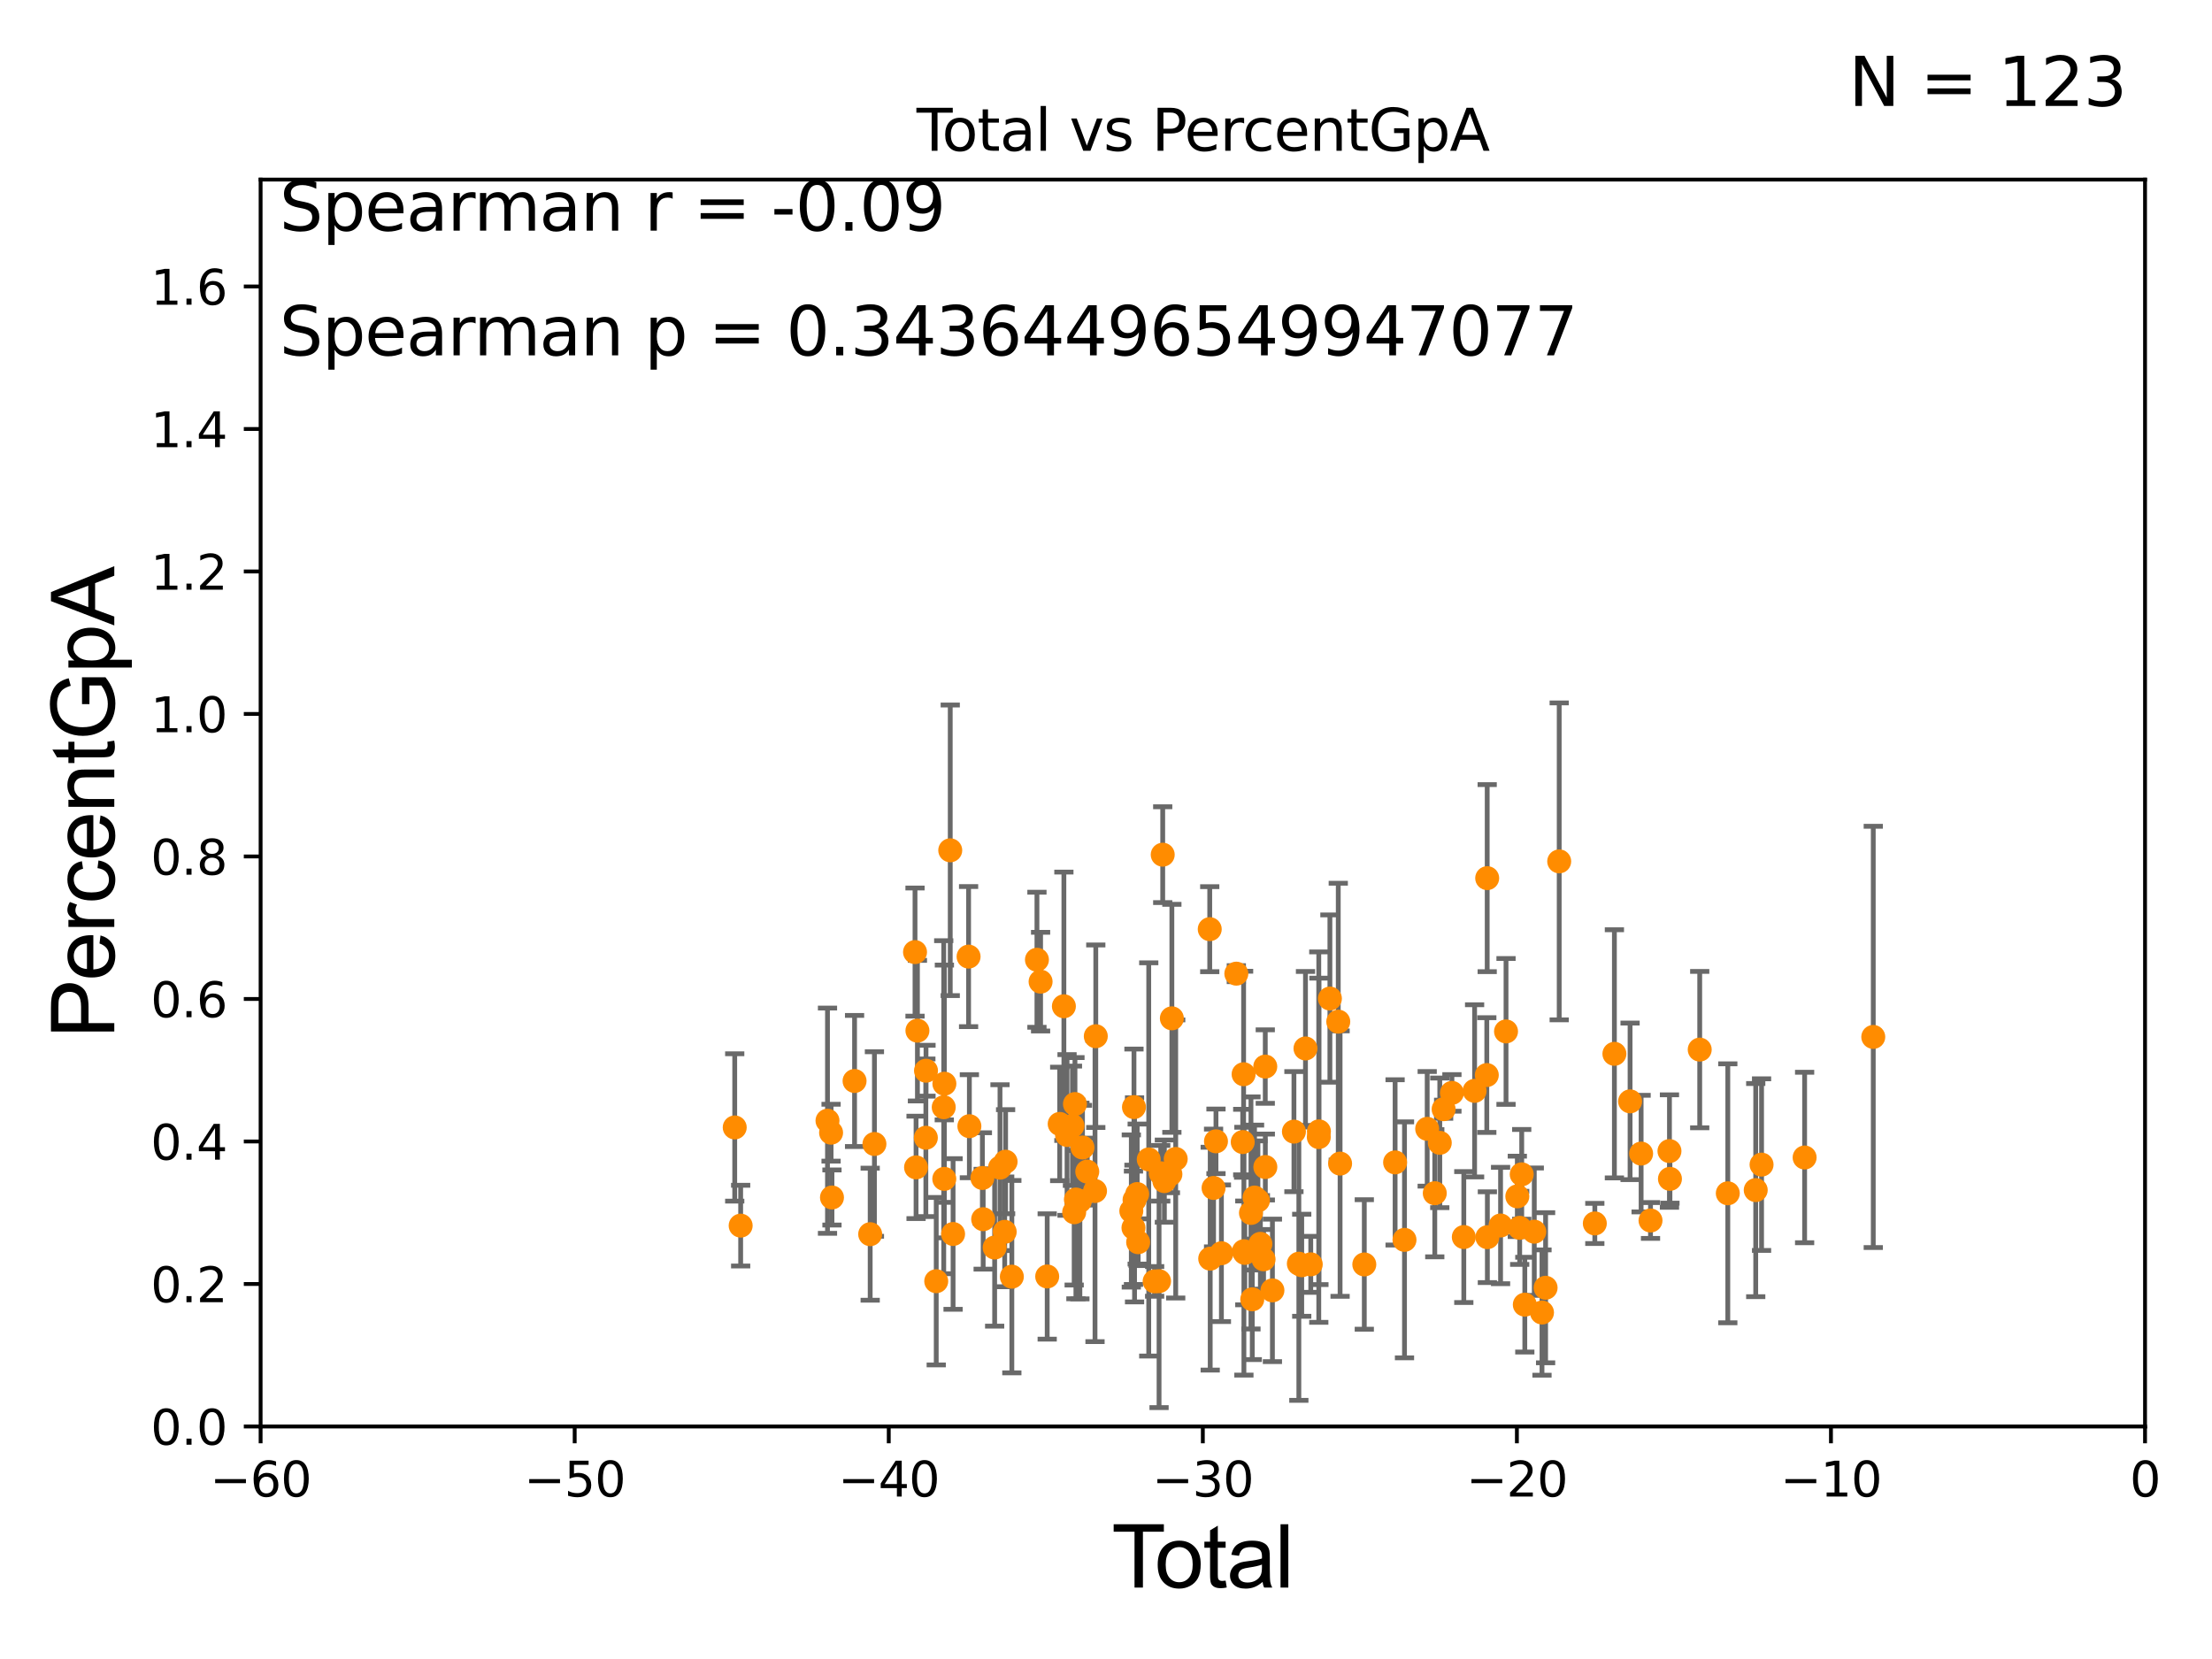 <?xml version="1.0" encoding="utf-8" standalone="no"?>
<!DOCTYPE svg PUBLIC "-//W3C//DTD SVG 1.1//EN"
  "http://www.w3.org/Graphics/SVG/1.1/DTD/svg11.dtd">
<svg xmlns:xlink="http://www.w3.org/1999/xlink" width="460.8pt" height="345.6pt" viewBox="0 0 460.8 345.6" xmlns="http://www.w3.org/2000/svg" version="1.1">
 <defs>
  <style type="text/css">*{stroke-linejoin: round; stroke-linecap: butt}</style>
 </defs>
 <g id="figure_1">
  <g id="patch_1">
   <path d="M 0 345.6 
L 460.8 345.6 
L 460.8 0 
L 0 0 
z
" style="fill: #ffffff"/>
  </g>
  <g id="axes_1">
   <g id="patch_2">
    <path d="M 54.29 297.16 
L 446.85 297.16 
L 446.85 37.411 
L 54.29 37.411 
z
" style="fill: #ffffff"/>
   </g>
   <g id="PathCollection_1">
    <defs>
     <path id="mf8090e0c81" d="M 0 1.118 
C 0.297 1.118 0.581 1 0.791 0.791 
C 1 0.581 1.118 0.297 1.118 0 
C 1.118 -0.297 1 -0.581 0.791 -0.791 
C 0.581 -1 0.297 -1.118 0 -1.118 
C -0.297 -1.118 -0.581 -1 -0.791 -0.791 
C -1 -0.581 -1.118 -0.297 -1.118 0 
C -1.118 0.297 -1 0.581 -0.791 0.791 
C -0.581 1 -0.297 1.118 0 1.118 
z
" style="stroke: #ff8c00"/>
    </defs>
    <g clip-path="url(#p66898212b3)">
     <use xlink:href="#mf8090e0c81" x="307.186" y="227.243" style="fill: #ff8c00; stroke: #ff8c00"/>
     <use xlink:href="#mf8090e0c81" x="201.94" y="234.607" style="fill: #ff8c00; stroke: #ff8c00"/>
     <use xlink:href="#mf8090e0c81" x="204.813" y="253.982" style="fill: #ff8c00; stroke: #ff8c00"/>
     <use xlink:href="#mf8090e0c81" x="173.129" y="235.96" style="fill: #ff8c00; stroke: #ff8c00"/>
     <use xlink:href="#mf8090e0c81" x="172.382" y="233.459" style="fill: #ff8c00; stroke: #ff8c00"/>
     <use xlink:href="#mf8090e0c81" x="304.938" y="257.701" style="fill: #ff8c00; stroke: #ff8c00"/>
     <use xlink:href="#mf8090e0c81" x="309.727" y="223.955" style="fill: #ff8c00; stroke: #ff8c00"/>
     <use xlink:href="#mf8090e0c81" x="204.648" y="245.394" style="fill: #ff8c00; stroke: #ff8c00"/>
     <use xlink:href="#mf8090e0c81" x="302.461" y="227.669" style="fill: #ff8c00; stroke: #ff8c00"/>
     <use xlink:href="#mf8090e0c81" x="309.81" y="182.934" style="fill: #ff8c00; stroke: #ff8c00"/>
     <use xlink:href="#mf8090e0c81" x="359.933" y="248.587" style="fill: #ff8c00; stroke: #ff8c00"/>
     <use xlink:href="#mf8090e0c81" x="300.735" y="231.07" style="fill: #ff8c00; stroke: #ff8c00"/>
     <use xlink:href="#mf8090e0c81" x="236.347" y="249.955" style="fill: #ff8c00; stroke: #ff8c00"/>
     <use xlink:href="#mf8090e0c81" x="309.847" y="257.728" style="fill: #ff8c00; stroke: #ff8c00"/>
     <use xlink:href="#mf8090e0c81" x="220.753" y="234.131" style="fill: #ff8c00; stroke: #ff8c00"/>
     <use xlink:href="#mf8090e0c81" x="218.151" y="265.912" style="fill: #ff8c00; stroke: #ff8c00"/>
     <use xlink:href="#mf8090e0c81" x="216.774" y="204.495" style="fill: #ff8c00; stroke: #ff8c00"/>
     <use xlink:href="#mf8090e0c81" x="290.626" y="242.147" style="fill: #ff8c00; stroke: #ff8c00"/>
     <use xlink:href="#mf8090e0c81" x="292.582" y="258.285" style="fill: #ff8c00; stroke: #ff8c00"/>
     <use xlink:href="#mf8090e0c81" x="216.014" y="199.931" style="fill: #ff8c00; stroke: #ff8c00"/>
     <use xlink:href="#mf8090e0c81" x="299.933" y="238.074" style="fill: #ff8c00; stroke: #ff8c00"/>
     <use xlink:href="#mf8090e0c81" x="366.966" y="242.612" style="fill: #ff8c00; stroke: #ff8c00"/>
     <use xlink:href="#mf8090e0c81" x="210.786" y="265.953" style="fill: #ff8c00; stroke: #ff8c00"/>
     <use xlink:href="#mf8090e0c81" x="297.311" y="235.155" style="fill: #ff8c00; stroke: #ff8c00"/>
     <use xlink:href="#mf8090e0c81" x="209.485" y="242.004" style="fill: #ff8c00; stroke: #ff8c00"/>
     <use xlink:href="#mf8090e0c81" x="209.297" y="256.614" style="fill: #ff8c00; stroke: #ff8c00"/>
     <use xlink:href="#mf8090e0c81" x="298.89" y="248.569" style="fill: #ff8c00; stroke: #ff8c00"/>
     <use xlink:href="#mf8090e0c81" x="208.319" y="243.243" style="fill: #ff8c00; stroke: #ff8c00"/>
     <use xlink:href="#mf8090e0c81" x="365.75" y="247.918" style="fill: #ff8c00; stroke: #ff8c00"/>
     <use xlink:href="#mf8090e0c81" x="207.203" y="259.885" style="fill: #ff8c00; stroke: #ff8c00"/>
     <use xlink:href="#mf8090e0c81" x="390.236" y="216.01" style="fill: #ff8c00; stroke: #ff8c00"/>
     <use xlink:href="#mf8090e0c81" x="173.315" y="249.458" style="fill: #ff8c00; stroke: #ff8c00"/>
     <use xlink:href="#mf8090e0c81" x="197.953" y="177.134" style="fill: #ff8c00; stroke: #ff8c00"/>
     <use xlink:href="#mf8090e0c81" x="190.832" y="243.185" style="fill: #ff8c00; stroke: #ff8c00"/>
     <use xlink:href="#mf8090e0c81" x="196.732" y="225.756" style="fill: #ff8c00; stroke: #ff8c00"/>
     <use xlink:href="#mf8090e0c81" x="196.711" y="245.582" style="fill: #ff8c00; stroke: #ff8c00"/>
     <use xlink:href="#mf8090e0c81" x="324.811" y="179.441" style="fill: #ff8c00; stroke: #ff8c00"/>
     <use xlink:href="#mf8090e0c81" x="343.832" y="254.249" style="fill: #ff8c00; stroke: #ff8c00"/>
     <use xlink:href="#mf8090e0c81" x="321.977" y="268.263" style="fill: #ff8c00; stroke: #ff8c00"/>
     <use xlink:href="#mf8090e0c81" x="196.596" y="230.656" style="fill: #ff8c00; stroke: #ff8c00"/>
     <use xlink:href="#mf8090e0c81" x="341.874" y="240.315" style="fill: #ff8c00; stroke: #ff8c00"/>
     <use xlink:href="#mf8090e0c81" x="192.873" y="237.015" style="fill: #ff8c00; stroke: #ff8c00"/>
     <use xlink:href="#mf8090e0c81" x="195.034" y="266.898" style="fill: #ff8c00; stroke: #ff8c00"/>
     <use xlink:href="#mf8090e0c81" x="192.902" y="223.05" style="fill: #ff8c00; stroke: #ff8c00"/>
     <use xlink:href="#mf8090e0c81" x="339.574" y="229.434" style="fill: #ff8c00; stroke: #ff8c00"/>
     <use xlink:href="#mf8090e0c81" x="332.23" y="254.865" style="fill: #ff8c00; stroke: #ff8c00"/>
     <use xlink:href="#mf8090e0c81" x="191.117" y="214.706" style="fill: #ff8c00; stroke: #ff8c00"/>
     <use xlink:href="#mf8090e0c81" x="321.226" y="273.424" style="fill: #ff8c00; stroke: #ff8c00"/>
     <use xlink:href="#mf8090e0c81" x="347.78" y="239.789" style="fill: #ff8c00; stroke: #ff8c00"/>
     <use xlink:href="#mf8090e0c81" x="347.881" y="245.58" style="fill: #ff8c00; stroke: #ff8c00"/>
     <use xlink:href="#mf8090e0c81" x="178.022" y="225.189" style="fill: #ff8c00; stroke: #ff8c00"/>
     <use xlink:href="#mf8090e0c81" x="312.596" y="255.294" style="fill: #ff8c00; stroke: #ff8c00"/>
     <use xlink:href="#mf8090e0c81" x="313.733" y="214.865" style="fill: #ff8c00; stroke: #ff8c00"/>
     <use xlink:href="#mf8090e0c81" x="201.775" y="199.278" style="fill: #ff8c00; stroke: #ff8c00"/>
     <use xlink:href="#mf8090e0c81" x="316.087" y="249.226" style="fill: #ff8c00; stroke: #ff8c00"/>
     <use xlink:href="#mf8090e0c81" x="354.083" y="218.65" style="fill: #ff8c00; stroke: #ff8c00"/>
     <use xlink:href="#mf8090e0c81" x="198.544" y="257.063" style="fill: #ff8c00; stroke: #ff8c00"/>
     <use xlink:href="#mf8090e0c81" x="316.579" y="255.778" style="fill: #ff8c00; stroke: #ff8c00"/>
     <use xlink:href="#mf8090e0c81" x="181.275" y="257.104" style="fill: #ff8c00; stroke: #ff8c00"/>
     <use xlink:href="#mf8090e0c81" x="317.002" y="244.636" style="fill: #ff8c00; stroke: #ff8c00"/>
     <use xlink:href="#mf8090e0c81" x="317.645" y="271.784" style="fill: #ff8c00; stroke: #ff8c00"/>
     <use xlink:href="#mf8090e0c81" x="182.159" y="238.315" style="fill: #ff8c00; stroke: #ff8c00"/>
     <use xlink:href="#mf8090e0c81" x="236.227" y="230.63" style="fill: #ff8c00; stroke: #ff8c00"/>
     <use xlink:href="#mf8090e0c81" x="319.62" y="256.583" style="fill: #ff8c00; stroke: #ff8c00"/>
     <use xlink:href="#mf8090e0c81" x="190.616" y="198.337" style="fill: #ff8c00; stroke: #ff8c00"/>
     <use xlink:href="#mf8090e0c81" x="221.627" y="209.624" style="fill: #ff8c00; stroke: #ff8c00"/>
     <use xlink:href="#mf8090e0c81" x="222.286" y="236.438" style="fill: #ff8c00; stroke: #ff8c00"/>
     <use xlink:href="#mf8090e0c81" x="336.31" y="219.533" style="fill: #ff8c00; stroke: #ff8c00"/>
     <use xlink:href="#mf8090e0c81" x="241.806" y="244.413" style="fill: #ff8c00; stroke: #ff8c00"/>
     <use xlink:href="#mf8090e0c81" x="263.592" y="243.11" style="fill: #ff8c00; stroke: #ff8c00"/>
     <use xlink:href="#mf8090e0c81" x="265.069" y="268.808" style="fill: #ff8c00; stroke: #ff8c00"/>
     <use xlink:href="#mf8090e0c81" x="153.056" y="234.865" style="fill: #ff8c00; stroke: #ff8c00"/>
     <use xlink:href="#mf8090e0c81" x="244.921" y="241.432" style="fill: #ff8c00; stroke: #ff8c00"/>
     <use xlink:href="#mf8090e0c81" x="244.122" y="212.138" style="fill: #ff8c00; stroke: #ff8c00"/>
     <use xlink:href="#mf8090e0c81" x="243.817" y="244.605" style="fill: #ff8c00; stroke: #ff8c00"/>
     <use xlink:href="#mf8090e0c81" x="263.579" y="222.185" style="fill: #ff8c00; stroke: #ff8c00"/>
     <use xlink:href="#mf8090e0c81" x="228.273" y="215.864" style="fill: #ff8c00; stroke: #ff8c00"/>
     <use xlink:href="#mf8090e0c81" x="242.562" y="246.048" style="fill: #ff8c00; stroke: #ff8c00"/>
     <use xlink:href="#mf8090e0c81" x="228.111" y="248.11" style="fill: #ff8c00; stroke: #ff8c00"/>
     <use xlink:href="#mf8090e0c81" x="270.574" y="263.249" style="fill: #ff8c00; stroke: #ff8c00"/>
     <use xlink:href="#mf8090e0c81" x="271.174" y="263.577" style="fill: #ff8c00; stroke: #ff8c00"/>
     <use xlink:href="#mf8090e0c81" x="242.215" y="178.046" style="fill: #ff8c00; stroke: #ff8c00"/>
     <use xlink:href="#mf8090e0c81" x="271.956" y="218.414" style="fill: #ff8c00; stroke: #ff8c00"/>
     <use xlink:href="#mf8090e0c81" x="269.55" y="235.74" style="fill: #ff8c00; stroke: #ff8c00"/>
     <use xlink:href="#mf8090e0c81" x="273.054" y="263.384" style="fill: #ff8c00; stroke: #ff8c00"/>
     <use xlink:href="#mf8090e0c81" x="263.225" y="262.338" style="fill: #ff8c00; stroke: #ff8c00"/>
     <use xlink:href="#mf8090e0c81" x="252.109" y="262.201" style="fill: #ff8c00; stroke: #ff8c00"/>
     <use xlink:href="#mf8090e0c81" x="259.129" y="260.646" style="fill: #ff8c00; stroke: #ff8c00"/>
     <use xlink:href="#mf8090e0c81" x="258.883" y="237.913" style="fill: #ff8c00; stroke: #ff8c00"/>
     <use xlink:href="#mf8090e0c81" x="259.316" y="261.002" style="fill: #ff8c00; stroke: #ff8c00"/>
     <use xlink:href="#mf8090e0c81" x="257.549" y="202.829" style="fill: #ff8c00; stroke: #ff8c00"/>
     <use xlink:href="#mf8090e0c81" x="254.443" y="261.073" style="fill: #ff8c00; stroke: #ff8c00"/>
     <use xlink:href="#mf8090e0c81" x="260.599" y="252.679" style="fill: #ff8c00; stroke: #ff8c00"/>
     <use xlink:href="#mf8090e0c81" x="252.01" y="193.562" style="fill: #ff8c00; stroke: #ff8c00"/>
     <use xlink:href="#mf8090e0c81" x="260.87" y="270.673" style="fill: #ff8c00; stroke: #ff8c00"/>
     <use xlink:href="#mf8090e0c81" x="235.673" y="252.271" style="fill: #ff8c00; stroke: #ff8c00"/>
     <use xlink:href="#mf8090e0c81" x="262.052" y="250.087" style="fill: #ff8c00; stroke: #ff8c00"/>
     <use xlink:href="#mf8090e0c81" x="253.31" y="237.758" style="fill: #ff8c00; stroke: #ff8c00"/>
     <use xlink:href="#mf8090e0c81" x="262.561" y="259.117" style="fill: #ff8c00; stroke: #ff8c00"/>
     <use xlink:href="#mf8090e0c81" x="252.809" y="247.475" style="fill: #ff8c00; stroke: #ff8c00"/>
     <use xlink:href="#mf8090e0c81" x="223.414" y="234.522" style="fill: #ff8c00; stroke: #ff8c00"/>
     <use xlink:href="#mf8090e0c81" x="261.345" y="249.472" style="fill: #ff8c00; stroke: #ff8c00"/>
     <use xlink:href="#mf8090e0c81" x="241.453" y="266.894" style="fill: #ff8c00; stroke: #ff8c00"/>
     <use xlink:href="#mf8090e0c81" x="259.066" y="223.783" style="fill: #ff8c00; stroke: #ff8c00"/>
     <use xlink:href="#mf8090e0c81" x="226.498" y="244.064" style="fill: #ff8c00; stroke: #ff8c00"/>
     <use xlink:href="#mf8090e0c81" x="224.132" y="249.882" style="fill: #ff8c00; stroke: #ff8c00"/>
     <use xlink:href="#mf8090e0c81" x="236.901" y="248.742" style="fill: #ff8c00; stroke: #ff8c00"/>
     <use xlink:href="#mf8090e0c81" x="237.099" y="258.775" style="fill: #ff8c00; stroke: #ff8c00"/>
     <use xlink:href="#mf8090e0c81" x="239.304" y="241.53" style="fill: #ff8c00; stroke: #ff8c00"/>
     <use xlink:href="#mf8090e0c81" x="284.209" y="263.409" style="fill: #ff8c00; stroke: #ff8c00"/>
     <use xlink:href="#mf8090e0c81" x="375.935" y="241.128" style="fill: #ff8c00; stroke: #ff8c00"/>
     <use xlink:href="#mf8090e0c81" x="154.293" y="255.321" style="fill: #ff8c00; stroke: #ff8c00"/>
     <use xlink:href="#mf8090e0c81" x="225.501" y="239.048" style="fill: #ff8c00; stroke: #ff8c00"/>
     <use xlink:href="#mf8090e0c81" x="223.933" y="229.994" style="fill: #ff8c00; stroke: #ff8c00"/>
     <use xlink:href="#mf8090e0c81" x="224.96" y="250.197" style="fill: #ff8c00; stroke: #ff8c00"/>
     <use xlink:href="#mf8090e0c81" x="279.165" y="242.399" style="fill: #ff8c00; stroke: #ff8c00"/>
     <use xlink:href="#mf8090e0c81" x="236.124" y="255.774" style="fill: #ff8c00; stroke: #ff8c00"/>
     <use xlink:href="#mf8090e0c81" x="274.727" y="236.878" style="fill: #ff8c00; stroke: #ff8c00"/>
     <use xlink:href="#mf8090e0c81" x="277.044" y="208.016" style="fill: #ff8c00; stroke: #ff8c00"/>
     <use xlink:href="#mf8090e0c81" x="223.771" y="252.533" style="fill: #ff8c00; stroke: #ff8c00"/>
     <use xlink:href="#mf8090e0c81" x="240.531" y="266.934" style="fill: #ff8c00; stroke: #ff8c00"/>
     <use xlink:href="#mf8090e0c81" x="278.785" y="212.827" style="fill: #ff8c00; stroke: #ff8c00"/>
     <use xlink:href="#mf8090e0c81" x="274.756" y="235.684" style="fill: #ff8c00; stroke: #ff8c00"/>
    </g>
   </g>
   <g id="matplotlib.axis_1">
    <g id="xtick_1">
     <g id="line2d_1">
      <defs>
       <path id="mfceefad499" d="M 0 0 
L 0 3.5 
" style="stroke: #000000; stroke-width: 0.8"/>
      </defs>
      <g>
       <use xlink:href="#mfceefad499" x="54.29" y="297.16" style="stroke: #000000; stroke-width: 0.8"/>
      </g>
     </g>
     <g id="text_1">
      <!-- −60 -->
      <g transform="translate(43.738 311.758)scale(0.1 -0.1)">
       <defs>
        <path id="DejaVuSans-2212" d="M 678 2272 
L 4684 2272 
L 4684 1741 
L 678 1741 
L 678 2272 
z
" transform="scale(0.016)"/>
        <path id="DejaVuSans-36" d="M 2113 2584 
Q 1688 2584 1439 2293 
Q 1191 2003 1191 1497 
Q 1191 994 1439 701 
Q 1688 409 2113 409 
Q 2538 409 2786 701 
Q 3034 994 3034 1497 
Q 3034 2003 2786 2293 
Q 2538 2584 2113 2584 
z
M 3366 4563 
L 3366 3988 
Q 3128 4100 2886 4159 
Q 2644 4219 2406 4219 
Q 1781 4219 1451 3797 
Q 1122 3375 1075 2522 
Q 1259 2794 1537 2939 
Q 1816 3084 2150 3084 
Q 2853 3084 3261 2657 
Q 3669 2231 3669 1497 
Q 3669 778 3244 343 
Q 2819 -91 2113 -91 
Q 1303 -91 875 529 
Q 447 1150 447 2328 
Q 447 3434 972 4092 
Q 1497 4750 2381 4750 
Q 2619 4750 2861 4703 
Q 3103 4656 3366 4563 
z
" transform="scale(0.016)"/>
        <path id="DejaVuSans-30" d="M 2034 4250 
Q 1547 4250 1301 3770 
Q 1056 3291 1056 2328 
Q 1056 1369 1301 889 
Q 1547 409 2034 409 
Q 2525 409 2770 889 
Q 3016 1369 3016 2328 
Q 3016 3291 2770 3770 
Q 2525 4250 2034 4250 
z
M 2034 4750 
Q 2819 4750 3233 4129 
Q 3647 3509 3647 2328 
Q 3647 1150 3233 529 
Q 2819 -91 2034 -91 
Q 1250 -91 836 529 
Q 422 1150 422 2328 
Q 422 3509 836 4129 
Q 1250 4750 2034 4750 
z
" transform="scale(0.016)"/>
       </defs>
       <use xlink:href="#DejaVuSans-2212"/>
       <use xlink:href="#DejaVuSans-36" x="83.789"/>
       <use xlink:href="#DejaVuSans-30" x="147.412"/>
      </g>
     </g>
    </g>
    <g id="xtick_2">
     <g id="line2d_2">
      <g>
       <use xlink:href="#mfceefad499" x="119.717" y="297.16" style="stroke: #000000; stroke-width: 0.8"/>
      </g>
     </g>
     <g id="text_2">
      <!-- −50 -->
      <g transform="translate(109.164 311.758)scale(0.1 -0.1)">
       <defs>
        <path id="DejaVuSans-35" d="M 691 4666 
L 3169 4666 
L 3169 4134 
L 1269 4134 
L 1269 2991 
Q 1406 3038 1543 3061 
Q 1681 3084 1819 3084 
Q 2600 3084 3056 2656 
Q 3513 2228 3513 1497 
Q 3513 744 3044 326 
Q 2575 -91 1722 -91 
Q 1428 -91 1123 -41 
Q 819 9 494 109 
L 494 744 
Q 775 591 1075 516 
Q 1375 441 1709 441 
Q 2250 441 2565 725 
Q 2881 1009 2881 1497 
Q 2881 1984 2565 2268 
Q 2250 2553 1709 2553 
Q 1456 2553 1204 2497 
Q 953 2441 691 2322 
L 691 4666 
z
" transform="scale(0.016)"/>
       </defs>
       <use xlink:href="#DejaVuSans-2212"/>
       <use xlink:href="#DejaVuSans-35" x="83.789"/>
       <use xlink:href="#DejaVuSans-30" x="147.412"/>
      </g>
     </g>
    </g>
    <g id="xtick_3">
     <g id="line2d_3">
      <g>
       <use xlink:href="#mfceefad499" x="185.143" y="297.16" style="stroke: #000000; stroke-width: 0.8"/>
      </g>
     </g>
     <g id="text_3">
      <!-- −40 -->
      <g transform="translate(174.591 311.758)scale(0.1 -0.1)">
       <defs>
        <path id="DejaVuSans-34" d="M 2419 4116 
L 825 1625 
L 2419 1625 
L 2419 4116 
z
M 2253 4666 
L 3047 4666 
L 3047 1625 
L 3713 1625 
L 3713 1100 
L 3047 1100 
L 3047 0 
L 2419 0 
L 2419 1100 
L 313 1100 
L 313 1709 
L 2253 4666 
z
" transform="scale(0.016)"/>
       </defs>
       <use xlink:href="#DejaVuSans-2212"/>
       <use xlink:href="#DejaVuSans-34" x="83.789"/>
       <use xlink:href="#DejaVuSans-30" x="147.412"/>
      </g>
     </g>
    </g>
    <g id="xtick_4">
     <g id="line2d_4">
      <g>
       <use xlink:href="#mfceefad499" x="250.57" y="297.16" style="stroke: #000000; stroke-width: 0.8"/>
      </g>
     </g>
     <g id="text_4">
      <!-- −30 -->
      <g transform="translate(240.018 311.758)scale(0.1 -0.1)">
       <defs>
        <path id="DejaVuSans-33" d="M 2597 2516 
Q 3050 2419 3304 2112 
Q 3559 1806 3559 1356 
Q 3559 666 3084 287 
Q 2609 -91 1734 -91 
Q 1441 -91 1130 -33 
Q 819 25 488 141 
L 488 750 
Q 750 597 1062 519 
Q 1375 441 1716 441 
Q 2309 441 2620 675 
Q 2931 909 2931 1356 
Q 2931 1769 2642 2001 
Q 2353 2234 1838 2234 
L 1294 2234 
L 1294 2753 
L 1863 2753 
Q 2328 2753 2575 2939 
Q 2822 3125 2822 3475 
Q 2822 3834 2567 4026 
Q 2313 4219 1838 4219 
Q 1578 4219 1281 4162 
Q 984 4106 628 3988 
L 628 4550 
Q 988 4650 1302 4700 
Q 1616 4750 1894 4750 
Q 2613 4750 3031 4423 
Q 3450 4097 3450 3541 
Q 3450 3153 3228 2886 
Q 3006 2619 2597 2516 
z
" transform="scale(0.016)"/>
       </defs>
       <use xlink:href="#DejaVuSans-2212"/>
       <use xlink:href="#DejaVuSans-33" x="83.789"/>
       <use xlink:href="#DejaVuSans-30" x="147.412"/>
      </g>
     </g>
    </g>
    <g id="xtick_5">
     <g id="line2d_5">
      <g>
       <use xlink:href="#mfceefad499" x="315.997" y="297.16" style="stroke: #000000; stroke-width: 0.8"/>
      </g>
     </g>
     <g id="text_5">
      <!-- −20 -->
      <g transform="translate(305.444 311.758)scale(0.1 -0.1)">
       <defs>
        <path id="DejaVuSans-32" d="M 1228 531 
L 3431 531 
L 3431 0 
L 469 0 
L 469 531 
Q 828 903 1448 1529 
Q 2069 2156 2228 2338 
Q 2531 2678 2651 2914 
Q 2772 3150 2772 3378 
Q 2772 3750 2511 3984 
Q 2250 4219 1831 4219 
Q 1534 4219 1204 4116 
Q 875 4013 500 3803 
L 500 4441 
Q 881 4594 1212 4672 
Q 1544 4750 1819 4750 
Q 2544 4750 2975 4387 
Q 3406 4025 3406 3419 
Q 3406 3131 3298 2873 
Q 3191 2616 2906 2266 
Q 2828 2175 2409 1742 
Q 1991 1309 1228 531 
z
" transform="scale(0.016)"/>
       </defs>
       <use xlink:href="#DejaVuSans-2212"/>
       <use xlink:href="#DejaVuSans-32" x="83.789"/>
       <use xlink:href="#DejaVuSans-30" x="147.412"/>
      </g>
     </g>
    </g>
    <g id="xtick_6">
     <g id="line2d_6">
      <g>
       <use xlink:href="#mfceefad499" x="381.423" y="297.16" style="stroke: #000000; stroke-width: 0.8"/>
      </g>
     </g>
     <g id="text_6">
      <!-- −10 -->
      <g transform="translate(370.871 311.758)scale(0.1 -0.1)">
       <defs>
        <path id="DejaVuSans-31" d="M 794 531 
L 1825 531 
L 1825 4091 
L 703 3866 
L 703 4441 
L 1819 4666 
L 2450 4666 
L 2450 531 
L 3481 531 
L 3481 0 
L 794 0 
L 794 531 
z
" transform="scale(0.016)"/>
       </defs>
       <use xlink:href="#DejaVuSans-2212"/>
       <use xlink:href="#DejaVuSans-31" x="83.789"/>
       <use xlink:href="#DejaVuSans-30" x="147.412"/>
      </g>
     </g>
    </g>
    <g id="xtick_7">
     <g id="line2d_7">
      <g>
       <use xlink:href="#mfceefad499" x="446.85" y="297.16" style="stroke: #000000; stroke-width: 0.8"/>
      </g>
     </g>
     <g id="text_7">
      <!-- 0 -->
      <g transform="translate(443.669 311.758)scale(0.1 -0.1)">
       <use xlink:href="#DejaVuSans-30"/>
      </g>
     </g>
    </g>
    <g id="text_8">
     <!-- Total -->
     <g transform="translate(231.565 330.722)scale(0.18 -0.18)">
      <defs>
       <path id="ArialMT-54" d="M 1659 0 
L 1659 4041 
L 150 4041 
L 150 4581 
L 3781 4581 
L 3781 4041 
L 2266 4041 
L 2266 0 
L 1659 0 
z
" transform="scale(0.016)"/>
       <path id="ArialMT-6f" d="M 213 1659 
Q 213 2581 725 3025 
Q 1153 3394 1769 3394 
Q 2453 3394 2887 2945 
Q 3322 2497 3322 1706 
Q 3322 1066 3130 698 
Q 2938 331 2570 128 
Q 2203 -75 1769 -75 
Q 1072 -75 642 372 
Q 213 819 213 1659 
z
M 791 1659 
Q 791 1022 1069 705 
Q 1347 388 1769 388 
Q 2188 388 2466 706 
Q 2744 1025 2744 1678 
Q 2744 2294 2464 2611 
Q 2184 2928 1769 2928 
Q 1347 2928 1069 2612 
Q 791 2297 791 1659 
z
" transform="scale(0.016)"/>
       <path id="ArialMT-74" d="M 1650 503 
L 1731 6 
Q 1494 -44 1306 -44 
Q 1000 -44 831 53 
Q 663 150 594 308 
Q 525 466 525 972 
L 525 2881 
L 113 2881 
L 113 3319 
L 525 3319 
L 525 4141 
L 1084 4478 
L 1084 3319 
L 1650 3319 
L 1650 2881 
L 1084 2881 
L 1084 941 
Q 1084 700 1114 631 
Q 1144 563 1211 522 
Q 1278 481 1403 481 
Q 1497 481 1650 503 
z
" transform="scale(0.016)"/>
       <path id="ArialMT-61" d="M 2588 409 
Q 2275 144 1986 34 
Q 1697 -75 1366 -75 
Q 819 -75 525 192 
Q 231 459 231 875 
Q 231 1119 342 1320 
Q 453 1522 633 1644 
Q 813 1766 1038 1828 
Q 1203 1872 1538 1913 
Q 2219 1994 2541 2106 
Q 2544 2222 2544 2253 
Q 2544 2597 2384 2738 
Q 2169 2928 1744 2928 
Q 1347 2928 1158 2789 
Q 969 2650 878 2297 
L 328 2372 
Q 403 2725 575 2942 
Q 747 3159 1072 3276 
Q 1397 3394 1825 3394 
Q 2250 3394 2515 3294 
Q 2781 3194 2906 3042 
Q 3031 2891 3081 2659 
Q 3109 2516 3109 2141 
L 3109 1391 
Q 3109 606 3145 398 
Q 3181 191 3288 0 
L 2700 0 
Q 2613 175 2588 409 
z
M 2541 1666 
Q 2234 1541 1622 1453 
Q 1275 1403 1131 1340 
Q 988 1278 909 1158 
Q 831 1038 831 891 
Q 831 666 1001 516 
Q 1172 366 1500 366 
Q 1825 366 2078 508 
Q 2331 650 2450 897 
Q 2541 1088 2541 1459 
L 2541 1666 
z
" transform="scale(0.016)"/>
       <path id="ArialMT-6c" d="M 409 0 
L 409 4581 
L 972 4581 
L 972 0 
L 409 0 
z
" transform="scale(0.016)"/>
      </defs>
      <use xlink:href="#ArialMT-54"/>
      <use xlink:href="#ArialMT-6f" x="49.959"/>
      <use xlink:href="#ArialMT-74" x="105.574"/>
      <use xlink:href="#ArialMT-61" x="133.357"/>
      <use xlink:href="#ArialMT-6c" x="188.973"/>
     </g>
    </g>
   </g>
   <g id="matplotlib.axis_2">
    <g id="ytick_1">
     <g id="line2d_8">
      <defs>
       <path id="m9f25f27d0e" d="M 0 0 
L -3.5 0 
" style="stroke: #000000; stroke-width: 0.8"/>
      </defs>
      <g>
       <use xlink:href="#m9f25f27d0e" x="54.29" y="297.16" style="stroke: #000000; stroke-width: 0.8"/>
      </g>
     </g>
     <g id="text_9">
      <!-- 0.0 -->
      <g transform="translate(31.387 300.959)scale(0.1 -0.1)">
       <defs>
        <path id="DejaVuSans-2e" d="M 684 794 
L 1344 794 
L 1344 0 
L 684 0 
L 684 794 
z
" transform="scale(0.016)"/>
       </defs>
       <use xlink:href="#DejaVuSans-30"/>
       <use xlink:href="#DejaVuSans-2e" x="63.623"/>
       <use xlink:href="#DejaVuSans-30" x="95.41"/>
      </g>
     </g>
    </g>
    <g id="ytick_2">
     <g id="line2d_9">
      <g>
       <use xlink:href="#m9f25f27d0e" x="54.29" y="267.474" style="stroke: #000000; stroke-width: 0.8"/>
      </g>
     </g>
     <g id="text_10">
      <!-- 0.2 -->
      <g transform="translate(31.387 271.274)scale(0.1 -0.1)">
       <use xlink:href="#DejaVuSans-30"/>
       <use xlink:href="#DejaVuSans-2e" x="63.623"/>
       <use xlink:href="#DejaVuSans-32" x="95.41"/>
      </g>
     </g>
    </g>
    <g id="ytick_3">
     <g id="line2d_10">
      <g>
       <use xlink:href="#m9f25f27d0e" x="54.29" y="237.789" style="stroke: #000000; stroke-width: 0.8"/>
      </g>
     </g>
     <g id="text_11">
      <!-- 0.4 -->
      <g transform="translate(31.387 241.588)scale(0.1 -0.1)">
       <use xlink:href="#DejaVuSans-30"/>
       <use xlink:href="#DejaVuSans-2e" x="63.623"/>
       <use xlink:href="#DejaVuSans-34" x="95.41"/>
      </g>
     </g>
    </g>
    <g id="ytick_4">
     <g id="line2d_11">
      <g>
       <use xlink:href="#m9f25f27d0e" x="54.29" y="208.103" style="stroke: #000000; stroke-width: 0.8"/>
      </g>
     </g>
     <g id="text_12">
      <!-- 0.6 -->
      <g transform="translate(31.387 211.902)scale(0.1 -0.1)">
       <use xlink:href="#DejaVuSans-30"/>
       <use xlink:href="#DejaVuSans-2e" x="63.623"/>
       <use xlink:href="#DejaVuSans-36" x="95.41"/>
      </g>
     </g>
    </g>
    <g id="ytick_5">
     <g id="line2d_12">
      <g>
       <use xlink:href="#m9f25f27d0e" x="54.29" y="178.418" style="stroke: #000000; stroke-width: 0.8"/>
      </g>
     </g>
     <g id="text_13">
      <!-- 0.8 -->
      <g transform="translate(31.387 182.217)scale(0.1 -0.1)">
       <defs>
        <path id="DejaVuSans-38" d="M 2034 2216 
Q 1584 2216 1326 1975 
Q 1069 1734 1069 1313 
Q 1069 891 1326 650 
Q 1584 409 2034 409 
Q 2484 409 2743 651 
Q 3003 894 3003 1313 
Q 3003 1734 2745 1975 
Q 2488 2216 2034 2216 
z
M 1403 2484 
Q 997 2584 770 2862 
Q 544 3141 544 3541 
Q 544 4100 942 4425 
Q 1341 4750 2034 4750 
Q 2731 4750 3128 4425 
Q 3525 4100 3525 3541 
Q 3525 3141 3298 2862 
Q 3072 2584 2669 2484 
Q 3125 2378 3379 2068 
Q 3634 1759 3634 1313 
Q 3634 634 3220 271 
Q 2806 -91 2034 -91 
Q 1263 -91 848 271 
Q 434 634 434 1313 
Q 434 1759 690 2068 
Q 947 2378 1403 2484 
z
M 1172 3481 
Q 1172 3119 1398 2916 
Q 1625 2713 2034 2713 
Q 2441 2713 2670 2916 
Q 2900 3119 2900 3481 
Q 2900 3844 2670 4047 
Q 2441 4250 2034 4250 
Q 1625 4250 1398 4047 
Q 1172 3844 1172 3481 
z
" transform="scale(0.016)"/>
       </defs>
       <use xlink:href="#DejaVuSans-30"/>
       <use xlink:href="#DejaVuSans-2e" x="63.623"/>
       <use xlink:href="#DejaVuSans-38" x="95.41"/>
      </g>
     </g>
    </g>
    <g id="ytick_6">
     <g id="line2d_13">
      <g>
       <use xlink:href="#m9f25f27d0e" x="54.29" y="148.732" style="stroke: #000000; stroke-width: 0.8"/>
      </g>
     </g>
     <g id="text_14">
      <!-- 1.0 -->
      <g transform="translate(31.387 152.531)scale(0.1 -0.1)">
       <use xlink:href="#DejaVuSans-31"/>
       <use xlink:href="#DejaVuSans-2e" x="63.623"/>
       <use xlink:href="#DejaVuSans-30" x="95.41"/>
      </g>
     </g>
    </g>
    <g id="ytick_7">
     <g id="line2d_14">
      <g>
       <use xlink:href="#m9f25f27d0e" x="54.29" y="119.047" style="stroke: #000000; stroke-width: 0.8"/>
      </g>
     </g>
     <g id="text_15">
      <!-- 1.2 -->
      <g transform="translate(31.387 122.846)scale(0.1 -0.1)">
       <use xlink:href="#DejaVuSans-31"/>
       <use xlink:href="#DejaVuSans-2e" x="63.623"/>
       <use xlink:href="#DejaVuSans-32" x="95.41"/>
      </g>
     </g>
    </g>
    <g id="ytick_8">
     <g id="line2d_15">
      <g>
       <use xlink:href="#m9f25f27d0e" x="54.29" y="89.361" style="stroke: #000000; stroke-width: 0.8"/>
      </g>
     </g>
     <g id="text_16">
      <!-- 1.4 -->
      <g transform="translate(31.387 93.16)scale(0.1 -0.1)">
       <use xlink:href="#DejaVuSans-31"/>
       <use xlink:href="#DejaVuSans-2e" x="63.623"/>
       <use xlink:href="#DejaVuSans-34" x="95.41"/>
      </g>
     </g>
    </g>
    <g id="ytick_9">
     <g id="line2d_16">
      <g>
       <use xlink:href="#m9f25f27d0e" x="54.29" y="59.675" style="stroke: #000000; stroke-width: 0.8"/>
      </g>
     </g>
     <g id="text_17">
      <!-- 1.6 -->
      <g transform="translate(31.387 63.475)scale(0.1 -0.1)">
       <use xlink:href="#DejaVuSans-31"/>
       <use xlink:href="#DejaVuSans-2e" x="63.623"/>
       <use xlink:href="#DejaVuSans-36" x="95.41"/>
      </g>
     </g>
    </g>
    <g id="text_18">
     <!-- PercentGpA -->
     <g transform="translate(23.809 216.309)rotate(-90)scale(0.18 -0.18)">
      <defs>
       <path id="ArialMT-50" d="M 494 0 
L 494 4581 
L 2222 4581 
Q 2678 4581 2919 4538 
Q 3256 4481 3484 4323 
Q 3713 4166 3852 3881 
Q 3991 3597 3991 3256 
Q 3991 2672 3619 2267 
Q 3247 1863 2275 1863 
L 1100 1863 
L 1100 0 
L 494 0 
z
M 1100 2403 
L 2284 2403 
Q 2872 2403 3119 2622 
Q 3366 2841 3366 3238 
Q 3366 3525 3220 3729 
Q 3075 3934 2838 4000 
Q 2684 4041 2272 4041 
L 1100 4041 
L 1100 2403 
z
" transform="scale(0.016)"/>
       <path id="ArialMT-65" d="M 2694 1069 
L 3275 997 
Q 3138 488 2766 206 
Q 2394 -75 1816 -75 
Q 1088 -75 661 373 
Q 234 822 234 1631 
Q 234 2469 665 2931 
Q 1097 3394 1784 3394 
Q 2450 3394 2872 2941 
Q 3294 2488 3294 1666 
Q 3294 1616 3291 1516 
L 816 1516 
Q 847 969 1125 678 
Q 1403 388 1819 388 
Q 2128 388 2347 550 
Q 2566 713 2694 1069 
z
M 847 1978 
L 2700 1978 
Q 2663 2397 2488 2606 
Q 2219 2931 1791 2931 
Q 1403 2931 1139 2672 
Q 875 2413 847 1978 
z
" transform="scale(0.016)"/>
       <path id="ArialMT-72" d="M 416 0 
L 416 3319 
L 922 3319 
L 922 2816 
Q 1116 3169 1280 3281 
Q 1444 3394 1641 3394 
Q 1925 3394 2219 3213 
L 2025 2691 
Q 1819 2813 1613 2813 
Q 1428 2813 1281 2702 
Q 1134 2591 1072 2394 
Q 978 2094 978 1738 
L 978 0 
L 416 0 
z
" transform="scale(0.016)"/>
       <path id="ArialMT-63" d="M 2588 1216 
L 3141 1144 
Q 3050 572 2676 248 
Q 2303 -75 1759 -75 
Q 1078 -75 664 370 
Q 250 816 250 1647 
Q 250 2184 428 2587 
Q 606 2991 970 3192 
Q 1334 3394 1763 3394 
Q 2303 3394 2647 3120 
Q 2991 2847 3088 2344 
L 2541 2259 
Q 2463 2594 2264 2762 
Q 2066 2931 1784 2931 
Q 1359 2931 1093 2626 
Q 828 2322 828 1663 
Q 828 994 1084 691 
Q 1341 388 1753 388 
Q 2084 388 2306 591 
Q 2528 794 2588 1216 
z
" transform="scale(0.016)"/>
       <path id="ArialMT-6e" d="M 422 0 
L 422 3319 
L 928 3319 
L 928 2847 
Q 1294 3394 1984 3394 
Q 2284 3394 2536 3286 
Q 2788 3178 2913 3003 
Q 3038 2828 3088 2588 
Q 3119 2431 3119 2041 
L 3119 0 
L 2556 0 
L 2556 2019 
Q 2556 2363 2490 2533 
Q 2425 2703 2258 2804 
Q 2091 2906 1866 2906 
Q 1506 2906 1245 2678 
Q 984 2450 984 1813 
L 984 0 
L 422 0 
z
" transform="scale(0.016)"/>
       <path id="ArialMT-47" d="M 2638 1797 
L 2638 2334 
L 4578 2338 
L 4578 638 
Q 4131 281 3656 101 
Q 3181 -78 2681 -78 
Q 2006 -78 1454 211 
Q 903 500 622 1047 
Q 341 1594 341 2269 
Q 341 2938 620 3517 
Q 900 4097 1425 4378 
Q 1950 4659 2634 4659 
Q 3131 4659 3532 4498 
Q 3934 4338 4162 4050 
Q 4391 3763 4509 3300 
L 3963 3150 
Q 3859 3500 3706 3700 
Q 3553 3900 3268 4020 
Q 2984 4141 2638 4141 
Q 2222 4141 1919 4014 
Q 1616 3888 1430 3681 
Q 1244 3475 1141 3228 
Q 966 2803 966 2306 
Q 966 1694 1177 1281 
Q 1388 869 1791 669 
Q 2194 469 2647 469 
Q 3041 469 3416 620 
Q 3791 772 3984 944 
L 3984 1797 
L 2638 1797 
z
" transform="scale(0.016)"/>
       <path id="ArialMT-70" d="M 422 -1272 
L 422 3319 
L 934 3319 
L 934 2888 
Q 1116 3141 1344 3267 
Q 1572 3394 1897 3394 
Q 2322 3394 2647 3175 
Q 2972 2956 3137 2557 
Q 3303 2159 3303 1684 
Q 3303 1175 3120 767 
Q 2938 359 2589 142 
Q 2241 -75 1856 -75 
Q 1575 -75 1351 44 
Q 1128 163 984 344 
L 984 -1272 
L 422 -1272 
z
M 931 1641 
Q 931 1000 1190 694 
Q 1450 388 1819 388 
Q 2194 388 2461 705 
Q 2728 1022 2728 1688 
Q 2728 2322 2467 2637 
Q 2206 2953 1844 2953 
Q 1484 2953 1207 2617 
Q 931 2281 931 1641 
z
" transform="scale(0.016)"/>
       <path id="ArialMT-41" d="M -9 0 
L 1750 4581 
L 2403 4581 
L 4278 0 
L 3588 0 
L 3053 1388 
L 1138 1388 
L 634 0 
L -9 0 
z
M 1313 1881 
L 2866 1881 
L 2388 3150 
Q 2169 3728 2063 4100 
Q 1975 3659 1816 3225 
L 1313 1881 
z
" transform="scale(0.016)"/>
      </defs>
      <use xlink:href="#ArialMT-50"/>
      <use xlink:href="#ArialMT-65" x="66.699"/>
      <use xlink:href="#ArialMT-72" x="122.314"/>
      <use xlink:href="#ArialMT-63" x="155.615"/>
      <use xlink:href="#ArialMT-65" x="205.615"/>
      <use xlink:href="#ArialMT-6e" x="261.23"/>
      <use xlink:href="#ArialMT-74" x="316.846"/>
      <use xlink:href="#ArialMT-47" x="344.629"/>
      <use xlink:href="#ArialMT-70" x="422.412"/>
      <use xlink:href="#ArialMT-41" x="478.027"/>
     </g>
    </g>
   </g>
   <g id="LineCollection_1">
    <path d="M 307.186 245.176 
L 307.186 209.31 
" clip-path="url(#p66898212b3)" style="fill: none; stroke: #696969"/>
    <path d="M 201.94 245.341 
L 201.94 223.873 
" clip-path="url(#p66898212b3)" style="fill: none; stroke: #696969"/>
    <path d="M 204.813 264.386 
L 204.813 243.578 
" clip-path="url(#p66898212b3)" style="fill: none; stroke: #696969"/>
    <path d="M 173.129 241.885 
L 173.129 230.036 
" clip-path="url(#p66898212b3)" style="fill: none; stroke: #696969"/>
    <path d="M 172.382 256.922 
L 172.382 209.995 
" clip-path="url(#p66898212b3)" style="fill: none; stroke: #696969"/>
    <path d="M 304.938 271.339 
L 304.938 244.064 
" clip-path="url(#p66898212b3)" style="fill: none; stroke: #696969"/>
    <path d="M 309.727 235.904 
L 309.727 212.006 
" clip-path="url(#p66898212b3)" style="fill: none; stroke: #696969"/>
    <path d="M 204.648 254.815 
L 204.648 235.974 
" clip-path="url(#p66898212b3)" style="fill: none; stroke: #696969"/>
    <path d="M 302.461 231.484 
L 302.461 223.855 
" clip-path="url(#p66898212b3)" style="fill: none; stroke: #696969"/>
    <path d="M 309.81 202.416 
L 309.81 163.451 
" clip-path="url(#p66898212b3)" style="fill: none; stroke: #696969"/>
    <path d="M 359.933 275.559 
L 359.933 221.614 
" clip-path="url(#p66898212b3)" style="fill: none; stroke: #696969"/>
    <path d="M 300.735 232.966 
L 300.735 229.174 
" clip-path="url(#p66898212b3)" style="fill: none; stroke: #696969"/>
    <path d="M 236.347 271.217 
L 236.347 228.693 
" clip-path="url(#p66898212b3)" style="fill: none; stroke: #696969"/>
    <path d="M 309.847 267.181 
L 309.847 248.275 
" clip-path="url(#p66898212b3)" style="fill: none; stroke: #696969"/>
    <path d="M 220.753 245.955 
L 220.753 222.307 
" clip-path="url(#p66898212b3)" style="fill: none; stroke: #696969"/>
    <path d="M 218.151 278.969 
L 218.151 252.856 
" clip-path="url(#p66898212b3)" style="fill: none; stroke: #696969"/>
    <path d="M 216.774 214.775 
L 216.774 194.215 
" clip-path="url(#p66898212b3)" style="fill: none; stroke: #696969"/>
    <path d="M 290.626 259.362 
L 290.626 224.932 
" clip-path="url(#p66898212b3)" style="fill: none; stroke: #696969"/>
    <path d="M 292.582 282.864 
L 292.582 233.707 
" clip-path="url(#p66898212b3)" style="fill: none; stroke: #696969"/>
    <path d="M 216.014 213.999 
L 216.014 185.863 
" clip-path="url(#p66898212b3)" style="fill: none; stroke: #696969"/>
    <path d="M 299.933 251.575 
L 299.933 224.574 
" clip-path="url(#p66898212b3)" style="fill: none; stroke: #696969"/>
    <path d="M 366.966 260.49 
L 366.966 224.734 
" clip-path="url(#p66898212b3)" style="fill: none; stroke: #696969"/>
    <path d="M 210.786 285.99 
L 210.786 245.916 
" clip-path="url(#p66898212b3)" style="fill: none; stroke: #696969"/>
    <path d="M 297.311 247.095 
L 297.311 223.215 
" clip-path="url(#p66898212b3)" style="fill: none; stroke: #696969"/>
    <path d="M 209.485 252.847 
L 209.485 231.161 
" clip-path="url(#p66898212b3)" style="fill: none; stroke: #696969"/>
    <path d="M 209.297 268.051 
L 209.297 245.177 
" clip-path="url(#p66898212b3)" style="fill: none; stroke: #696969"/>
    <path d="M 298.89 261.822 
L 298.89 235.317 
" clip-path="url(#p66898212b3)" style="fill: none; stroke: #696969"/>
    <path d="M 208.319 260.516 
L 208.319 225.971 
" clip-path="url(#p66898212b3)" style="fill: none; stroke: #696969"/>
    <path d="M 365.75 270.117 
L 365.75 225.719 
" clip-path="url(#p66898212b3)" style="fill: none; stroke: #696969"/>
    <path d="M 207.203 276.259 
L 207.203 243.511 
" clip-path="url(#p66898212b3)" style="fill: none; stroke: #696969"/>
    <path d="M 390.236 259.888 
L 390.236 172.132 
" clip-path="url(#p66898212b3)" style="fill: none; stroke: #696969"/>
    <path d="M 173.315 255.196 
L 173.315 243.72 
" clip-path="url(#p66898212b3)" style="fill: none; stroke: #696969"/>
    <path d="M 197.953 207.403 
L 197.953 146.865 
" clip-path="url(#p66898212b3)" style="fill: none; stroke: #696969"/>
    <path d="M 190.832 253.851 
L 190.832 232.518 
" clip-path="url(#p66898212b3)" style="fill: none; stroke: #696969"/>
    <path d="M 196.732 250.47 
L 196.732 201.042 
" clip-path="url(#p66898212b3)" style="fill: none; stroke: #696969"/>
    <path d="M 196.711 257.874 
L 196.711 233.29 
" clip-path="url(#p66898212b3)" style="fill: none; stroke: #696969"/>
    <path d="M 324.811 212.45 
L 324.811 146.432 
" clip-path="url(#p66898212b3)" style="fill: none; stroke: #696969"/>
    <path d="M 343.832 257.983 
L 343.832 250.514 
" clip-path="url(#p66898212b3)" style="fill: none; stroke: #696969"/>
    <path d="M 321.977 283.899 
L 321.977 252.626 
" clip-path="url(#p66898212b3)" style="fill: none; stroke: #696969"/>
    <path d="M 196.596 265.344 
L 196.596 195.967 
" clip-path="url(#p66898212b3)" style="fill: none; stroke: #696969"/>
    <path d="M 341.874 252.463 
L 341.874 228.166 
" clip-path="url(#p66898212b3)" style="fill: none; stroke: #696969"/>
    <path d="M 192.873 253.431 
L 192.873 220.599 
" clip-path="url(#p66898212b3)" style="fill: none; stroke: #696969"/>
    <path d="M 195.034 284.341 
L 195.034 249.455 
" clip-path="url(#p66898212b3)" style="fill: none; stroke: #696969"/>
    <path d="M 192.902 228.348 
L 192.902 217.753 
" clip-path="url(#p66898212b3)" style="fill: none; stroke: #696969"/>
    <path d="M 339.574 245.743 
L 339.574 213.124 
" clip-path="url(#p66898212b3)" style="fill: none; stroke: #696969"/>
    <path d="M 332.23 259.047 
L 332.23 250.682 
" clip-path="url(#p66898212b3)" style="fill: none; stroke: #696969"/>
    <path d="M 191.117 229.35 
L 191.117 200.062 
" clip-path="url(#p66898212b3)" style="fill: none; stroke: #696969"/>
    <path d="M 321.226 286.472 
L 321.226 260.376 
" clip-path="url(#p66898212b3)" style="fill: none; stroke: #696969"/>
    <path d="M 347.78 251.505 
L 347.78 228.074 
" clip-path="url(#p66898212b3)" style="fill: none; stroke: #696969"/>
    <path d="M 347.881 250.638 
L 347.881 240.522 
" clip-path="url(#p66898212b3)" style="fill: none; stroke: #696969"/>
    <path d="M 178.022 238.843 
L 178.022 211.534 
" clip-path="url(#p66898212b3)" style="fill: none; stroke: #696969"/>
    <path d="M 312.596 267.418 
L 312.596 243.17 
" clip-path="url(#p66898212b3)" style="fill: none; stroke: #696969"/>
    <path d="M 313.733 230.055 
L 313.733 199.676 
" clip-path="url(#p66898212b3)" style="fill: none; stroke: #696969"/>
    <path d="M 201.775 213.869 
L 201.775 184.686 
" clip-path="url(#p66898212b3)" style="fill: none; stroke: #696969"/>
    <path d="M 316.087 257.6 
L 316.087 240.852 
" clip-path="url(#p66898212b3)" style="fill: none; stroke: #696969"/>
    <path d="M 354.083 234.94 
L 354.083 202.361 
" clip-path="url(#p66898212b3)" style="fill: none; stroke: #696969"/>
    <path d="M 198.544 272.751 
L 198.544 241.375 
" clip-path="url(#p66898212b3)" style="fill: none; stroke: #696969"/>
    <path d="M 316.579 263.397 
L 316.579 248.159 
" clip-path="url(#p66898212b3)" style="fill: none; stroke: #696969"/>
    <path d="M 181.275 270.855 
L 181.275 243.353 
" clip-path="url(#p66898212b3)" style="fill: none; stroke: #696969"/>
    <path d="M 317.002 253.98 
L 317.002 235.291 
" clip-path="url(#p66898212b3)" style="fill: none; stroke: #696969"/>
    <path d="M 317.645 281.654 
L 317.645 261.913 
" clip-path="url(#p66898212b3)" style="fill: none; stroke: #696969"/>
    <path d="M 182.159 257.536 
L 182.159 219.094 
" clip-path="url(#p66898212b3)" style="fill: none; stroke: #696969"/>
    <path d="M 236.227 242.723 
L 236.227 218.537 
" clip-path="url(#p66898212b3)" style="fill: none; stroke: #696969"/>
    <path d="M 319.62 269.851 
L 319.62 243.315 
" clip-path="url(#p66898212b3)" style="fill: none; stroke: #696969"/>
    <path d="M 190.616 211.68 
L 190.616 184.993 
" clip-path="url(#p66898212b3)" style="fill: none; stroke: #696969"/>
    <path d="M 221.627 237.581 
L 221.627 181.668 
" clip-path="url(#p66898212b3)" style="fill: none; stroke: #696969"/>
    <path d="M 222.286 253.179 
L 222.286 219.697 
" clip-path="url(#p66898212b3)" style="fill: none; stroke: #696969"/>
    <path d="M 336.31 245.381 
L 336.31 193.685 
" clip-path="url(#p66898212b3)" style="fill: none; stroke: #696969"/>
    <path d="M 241.806 250.208 
L 241.806 238.617 
" clip-path="url(#p66898212b3)" style="fill: none; stroke: #696969"/>
    <path d="M 263.592 249.973 
L 263.592 236.247 
" clip-path="url(#p66898212b3)" style="fill: none; stroke: #696969"/>
    <path d="M 265.069 283.648 
L 265.069 253.968 
" clip-path="url(#p66898212b3)" style="fill: none; stroke: #696969"/>
    <path d="M 153.056 250.215 
L 153.056 219.516 
" clip-path="url(#p66898212b3)" style="fill: none; stroke: #696969"/>
    <path d="M 244.921 270.397 
L 244.921 212.467 
" clip-path="url(#p66898212b3)" style="fill: none; stroke: #696969"/>
    <path d="M 244.122 235.89 
L 244.122 188.387 
" clip-path="url(#p66898212b3)" style="fill: none; stroke: #696969"/>
    <path d="M 243.817 248.471 
L 243.817 240.74 
" clip-path="url(#p66898212b3)" style="fill: none; stroke: #696969"/>
    <path d="M 263.579 229.844 
L 263.579 214.527 
" clip-path="url(#p66898212b3)" style="fill: none; stroke: #696969"/>
    <path d="M 228.273 234.872 
L 228.273 196.855 
" clip-path="url(#p66898212b3)" style="fill: none; stroke: #696969"/>
    <path d="M 242.562 254.61 
L 242.562 237.485 
" clip-path="url(#p66898212b3)" style="fill: none; stroke: #696969"/>
    <path d="M 228.111 279.488 
L 228.111 216.732 
" clip-path="url(#p66898212b3)" style="fill: none; stroke: #696969"/>
    <path d="M 270.574 291.719 
L 270.574 234.778 
" clip-path="url(#p66898212b3)" style="fill: none; stroke: #696969"/>
    <path d="M 271.174 274.205 
L 271.174 252.95 
" clip-path="url(#p66898212b3)" style="fill: none; stroke: #696969"/>
    <path d="M 242.215 188.029 
L 242.215 168.062 
" clip-path="url(#p66898212b3)" style="fill: none; stroke: #696969"/>
    <path d="M 271.956 234.45 
L 271.956 202.379 
" clip-path="url(#p66898212b3)" style="fill: none; stroke: #696969"/>
    <path d="M 269.55 248.252 
L 269.55 223.227 
" clip-path="url(#p66898212b3)" style="fill: none; stroke: #696969"/>
    <path d="M 273.054 269.217 
L 273.054 257.551 
" clip-path="url(#p66898212b3)" style="fill: none; stroke: #696969"/>
    <path d="M 263.225 268.545 
L 263.225 256.131 
" clip-path="url(#p66898212b3)" style="fill: none; stroke: #696969"/>
    <path d="M 252.109 285.412 
L 252.109 238.99 
" clip-path="url(#p66898212b3)" style="fill: none; stroke: #696969"/>
    <path d="M 259.129 286.459 
L 259.129 234.832 
" clip-path="url(#p66898212b3)" style="fill: none; stroke: #696969"/>
    <path d="M 258.883 244.738 
L 258.883 231.087 
" clip-path="url(#p66898212b3)" style="fill: none; stroke: #696969"/>
    <path d="M 259.316 271.817 
L 259.316 250.188 
" clip-path="url(#p66898212b3)" style="fill: none; stroke: #696969"/>
    <path d="M 257.549 204.499 
L 257.549 201.159 
" clip-path="url(#p66898212b3)" style="fill: none; stroke: #696969"/>
    <path d="M 254.443 275.305 
L 254.443 246.84 
" clip-path="url(#p66898212b3)" style="fill: none; stroke: #696969"/>
    <path d="M 260.599 276.849 
L 260.599 228.508 
" clip-path="url(#p66898212b3)" style="fill: none; stroke: #696969"/>
    <path d="M 252.01 202.419 
L 252.01 184.705 
" clip-path="url(#p66898212b3)" style="fill: none; stroke: #696969"/>
    <path d="M 260.87 283.226 
L 260.87 258.12 
" clip-path="url(#p66898212b3)" style="fill: none; stroke: #696969"/>
    <path d="M 235.673 268.123 
L 235.673 236.419 
" clip-path="url(#p66898212b3)" style="fill: none; stroke: #696969"/>
    <path d="M 262.052 262.503 
L 262.052 237.671 
" clip-path="url(#p66898212b3)" style="fill: none; stroke: #696969"/>
    <path d="M 253.31 244.483 
L 253.31 231.034 
" clip-path="url(#p66898212b3)" style="fill: none; stroke: #696969"/>
    <path d="M 262.561 269.182 
L 262.561 249.051 
" clip-path="url(#p66898212b3)" style="fill: none; stroke: #696969"/>
    <path d="M 252.809 259.737 
L 252.809 235.213 
" clip-path="url(#p66898212b3)" style="fill: none; stroke: #696969"/>
    <path d="M 223.414 246.955 
L 223.414 222.088 
" clip-path="url(#p66898212b3)" style="fill: none; stroke: #696969"/>
    <path d="M 261.345 264.561 
L 261.345 234.383 
" clip-path="url(#p66898212b3)" style="fill: none; stroke: #696969"/>
    <path d="M 241.453 293.23 
L 241.453 240.559 
" clip-path="url(#p66898212b3)" style="fill: none; stroke: #696969"/>
    <path d="M 259.066 245.242 
L 259.066 202.325 
" clip-path="url(#p66898212b3)" style="fill: none; stroke: #696969"/>
    <path d="M 226.498 251.033 
L 226.498 237.095 
" clip-path="url(#p66898212b3)" style="fill: none; stroke: #696969"/>
    <path d="M 224.132 270.559 
L 224.132 229.205 
" clip-path="url(#p66898212b3)" style="fill: none; stroke: #696969"/>
    <path d="M 236.901 263.324 
L 236.901 234.16 
" clip-path="url(#p66898212b3)" style="fill: none; stroke: #696969"/>
    <path d="M 237.099 263.643 
L 237.099 253.908 
" clip-path="url(#p66898212b3)" style="fill: none; stroke: #696969"/>
    <path d="M 239.304 282.49 
L 239.304 200.57 
" clip-path="url(#p66898212b3)" style="fill: none; stroke: #696969"/>
    <path d="M 284.209 276.896 
L 284.209 249.921 
" clip-path="url(#p66898212b3)" style="fill: none; stroke: #696969"/>
    <path d="M 375.935 258.884 
L 375.935 223.372 
" clip-path="url(#p66898212b3)" style="fill: none; stroke: #696969"/>
    <path d="M 154.293 263.729 
L 154.293 246.913 
" clip-path="url(#p66898212b3)" style="fill: none; stroke: #696969"/>
    <path d="M 225.501 247.84 
L 225.501 230.256 
" clip-path="url(#p66898212b3)" style="fill: none; stroke: #696969"/>
    <path d="M 223.933 239.677 
L 223.933 220.312 
" clip-path="url(#p66898212b3)" style="fill: none; stroke: #696969"/>
    <path d="M 224.96 270.583 
L 224.96 229.811 
" clip-path="url(#p66898212b3)" style="fill: none; stroke: #696969"/>
    <path d="M 279.165 270.046 
L 279.165 214.752 
" clip-path="url(#p66898212b3)" style="fill: none; stroke: #696969"/>
    <path d="M 236.124 267.58 
L 236.124 243.967 
" clip-path="url(#p66898212b3)" style="fill: none; stroke: #696969"/>
    <path d="M 274.727 275.463 
L 274.727 198.294 
" clip-path="url(#p66898212b3)" style="fill: none; stroke: #696969"/>
    <path d="M 277.044 225.442 
L 277.044 190.589 
" clip-path="url(#p66898212b3)" style="fill: none; stroke: #696969"/>
    <path d="M 223.771 267.696 
L 223.771 237.369 
" clip-path="url(#p66898212b3)" style="fill: none; stroke: #696969"/>
    <path d="M 240.531 270.03 
L 240.531 263.838 
" clip-path="url(#p66898212b3)" style="fill: none; stroke: #696969"/>
    <path d="M 278.785 241.664 
L 278.785 183.99 
" clip-path="url(#p66898212b3)" style="fill: none; stroke: #696969"/>
    <path d="M 274.756 267.605 
L 274.756 203.762 
" clip-path="url(#p66898212b3)" style="fill: none; stroke: #696969"/>
   </g>
   <g id="line2d_17">
    <defs>
     <path id="m395d461e2b" d="M 2 0 
L -2 -0 
" style="stroke: #696969"/>
    </defs>
    <g clip-path="url(#p66898212b3)">
     <use xlink:href="#m395d461e2b" x="307.186" y="245.176" style="fill: #696969; stroke: #696969"/>
     <use xlink:href="#m395d461e2b" x="201.94" y="245.341" style="fill: #696969; stroke: #696969"/>
     <use xlink:href="#m395d461e2b" x="204.813" y="264.386" style="fill: #696969; stroke: #696969"/>
     <use xlink:href="#m395d461e2b" x="173.129" y="241.885" style="fill: #696969; stroke: #696969"/>
     <use xlink:href="#m395d461e2b" x="172.382" y="256.922" style="fill: #696969; stroke: #696969"/>
     <use xlink:href="#m395d461e2b" x="304.938" y="271.339" style="fill: #696969; stroke: #696969"/>
     <use xlink:href="#m395d461e2b" x="309.727" y="235.904" style="fill: #696969; stroke: #696969"/>
     <use xlink:href="#m395d461e2b" x="204.648" y="254.815" style="fill: #696969; stroke: #696969"/>
     <use xlink:href="#m395d461e2b" x="302.461" y="231.484" style="fill: #696969; stroke: #696969"/>
     <use xlink:href="#m395d461e2b" x="309.81" y="202.416" style="fill: #696969; stroke: #696969"/>
     <use xlink:href="#m395d461e2b" x="359.933" y="275.559" style="fill: #696969; stroke: #696969"/>
     <use xlink:href="#m395d461e2b" x="300.735" y="232.966" style="fill: #696969; stroke: #696969"/>
     <use xlink:href="#m395d461e2b" x="236.347" y="271.217" style="fill: #696969; stroke: #696969"/>
     <use xlink:href="#m395d461e2b" x="309.847" y="267.181" style="fill: #696969; stroke: #696969"/>
     <use xlink:href="#m395d461e2b" x="220.753" y="245.955" style="fill: #696969; stroke: #696969"/>
     <use xlink:href="#m395d461e2b" x="218.151" y="278.969" style="fill: #696969; stroke: #696969"/>
     <use xlink:href="#m395d461e2b" x="216.774" y="214.775" style="fill: #696969; stroke: #696969"/>
     <use xlink:href="#m395d461e2b" x="290.626" y="259.362" style="fill: #696969; stroke: #696969"/>
     <use xlink:href="#m395d461e2b" x="292.582" y="282.864" style="fill: #696969; stroke: #696969"/>
     <use xlink:href="#m395d461e2b" x="216.014" y="213.999" style="fill: #696969; stroke: #696969"/>
     <use xlink:href="#m395d461e2b" x="299.933" y="251.575" style="fill: #696969; stroke: #696969"/>
     <use xlink:href="#m395d461e2b" x="366.966" y="260.49" style="fill: #696969; stroke: #696969"/>
     <use xlink:href="#m395d461e2b" x="210.786" y="285.99" style="fill: #696969; stroke: #696969"/>
     <use xlink:href="#m395d461e2b" x="297.311" y="247.095" style="fill: #696969; stroke: #696969"/>
     <use xlink:href="#m395d461e2b" x="209.485" y="252.847" style="fill: #696969; stroke: #696969"/>
     <use xlink:href="#m395d461e2b" x="209.297" y="268.051" style="fill: #696969; stroke: #696969"/>
     <use xlink:href="#m395d461e2b" x="298.89" y="261.822" style="fill: #696969; stroke: #696969"/>
     <use xlink:href="#m395d461e2b" x="208.319" y="260.516" style="fill: #696969; stroke: #696969"/>
     <use xlink:href="#m395d461e2b" x="365.75" y="270.117" style="fill: #696969; stroke: #696969"/>
     <use xlink:href="#m395d461e2b" x="207.203" y="276.259" style="fill: #696969; stroke: #696969"/>
     <use xlink:href="#m395d461e2b" x="390.236" y="259.888" style="fill: #696969; stroke: #696969"/>
     <use xlink:href="#m395d461e2b" x="173.315" y="255.196" style="fill: #696969; stroke: #696969"/>
     <use xlink:href="#m395d461e2b" x="197.953" y="207.403" style="fill: #696969; stroke: #696969"/>
     <use xlink:href="#m395d461e2b" x="190.832" y="253.851" style="fill: #696969; stroke: #696969"/>
     <use xlink:href="#m395d461e2b" x="196.732" y="250.47" style="fill: #696969; stroke: #696969"/>
     <use xlink:href="#m395d461e2b" x="196.711" y="257.874" style="fill: #696969; stroke: #696969"/>
     <use xlink:href="#m395d461e2b" x="324.811" y="212.45" style="fill: #696969; stroke: #696969"/>
     <use xlink:href="#m395d461e2b" x="343.832" y="257.983" style="fill: #696969; stroke: #696969"/>
     <use xlink:href="#m395d461e2b" x="321.977" y="283.899" style="fill: #696969; stroke: #696969"/>
     <use xlink:href="#m395d461e2b" x="196.596" y="265.344" style="fill: #696969; stroke: #696969"/>
     <use xlink:href="#m395d461e2b" x="341.874" y="252.463" style="fill: #696969; stroke: #696969"/>
     <use xlink:href="#m395d461e2b" x="192.873" y="253.431" style="fill: #696969; stroke: #696969"/>
     <use xlink:href="#m395d461e2b" x="195.034" y="284.341" style="fill: #696969; stroke: #696969"/>
     <use xlink:href="#m395d461e2b" x="192.902" y="228.348" style="fill: #696969; stroke: #696969"/>
     <use xlink:href="#m395d461e2b" x="339.574" y="245.743" style="fill: #696969; stroke: #696969"/>
     <use xlink:href="#m395d461e2b" x="332.23" y="259.047" style="fill: #696969; stroke: #696969"/>
     <use xlink:href="#m395d461e2b" x="191.117" y="229.35" style="fill: #696969; stroke: #696969"/>
     <use xlink:href="#m395d461e2b" x="321.226" y="286.472" style="fill: #696969; stroke: #696969"/>
     <use xlink:href="#m395d461e2b" x="347.78" y="251.505" style="fill: #696969; stroke: #696969"/>
     <use xlink:href="#m395d461e2b" x="347.881" y="250.638" style="fill: #696969; stroke: #696969"/>
     <use xlink:href="#m395d461e2b" x="178.022" y="238.843" style="fill: #696969; stroke: #696969"/>
     <use xlink:href="#m395d461e2b" x="312.596" y="267.418" style="fill: #696969; stroke: #696969"/>
     <use xlink:href="#m395d461e2b" x="313.733" y="230.055" style="fill: #696969; stroke: #696969"/>
     <use xlink:href="#m395d461e2b" x="201.775" y="213.869" style="fill: #696969; stroke: #696969"/>
     <use xlink:href="#m395d461e2b" x="316.087" y="257.6" style="fill: #696969; stroke: #696969"/>
     <use xlink:href="#m395d461e2b" x="354.083" y="234.94" style="fill: #696969; stroke: #696969"/>
     <use xlink:href="#m395d461e2b" x="198.544" y="272.751" style="fill: #696969; stroke: #696969"/>
     <use xlink:href="#m395d461e2b" x="316.579" y="263.397" style="fill: #696969; stroke: #696969"/>
     <use xlink:href="#m395d461e2b" x="181.275" y="270.855" style="fill: #696969; stroke: #696969"/>
     <use xlink:href="#m395d461e2b" x="317.002" y="253.98" style="fill: #696969; stroke: #696969"/>
     <use xlink:href="#m395d461e2b" x="317.645" y="281.654" style="fill: #696969; stroke: #696969"/>
     <use xlink:href="#m395d461e2b" x="182.159" y="257.536" style="fill: #696969; stroke: #696969"/>
     <use xlink:href="#m395d461e2b" x="236.227" y="242.723" style="fill: #696969; stroke: #696969"/>
     <use xlink:href="#m395d461e2b" x="319.62" y="269.851" style="fill: #696969; stroke: #696969"/>
     <use xlink:href="#m395d461e2b" x="190.616" y="211.68" style="fill: #696969; stroke: #696969"/>
     <use xlink:href="#m395d461e2b" x="221.627" y="237.581" style="fill: #696969; stroke: #696969"/>
     <use xlink:href="#m395d461e2b" x="222.286" y="253.179" style="fill: #696969; stroke: #696969"/>
     <use xlink:href="#m395d461e2b" x="336.31" y="245.381" style="fill: #696969; stroke: #696969"/>
     <use xlink:href="#m395d461e2b" x="241.806" y="250.208" style="fill: #696969; stroke: #696969"/>
     <use xlink:href="#m395d461e2b" x="263.592" y="249.973" style="fill: #696969; stroke: #696969"/>
     <use xlink:href="#m395d461e2b" x="265.069" y="283.648" style="fill: #696969; stroke: #696969"/>
     <use xlink:href="#m395d461e2b" x="153.056" y="250.215" style="fill: #696969; stroke: #696969"/>
     <use xlink:href="#m395d461e2b" x="244.921" y="270.397" style="fill: #696969; stroke: #696969"/>
     <use xlink:href="#m395d461e2b" x="244.122" y="235.89" style="fill: #696969; stroke: #696969"/>
     <use xlink:href="#m395d461e2b" x="243.817" y="248.471" style="fill: #696969; stroke: #696969"/>
     <use xlink:href="#m395d461e2b" x="263.579" y="229.844" style="fill: #696969; stroke: #696969"/>
     <use xlink:href="#m395d461e2b" x="228.273" y="234.872" style="fill: #696969; stroke: #696969"/>
     <use xlink:href="#m395d461e2b" x="242.562" y="254.61" style="fill: #696969; stroke: #696969"/>
     <use xlink:href="#m395d461e2b" x="228.111" y="279.488" style="fill: #696969; stroke: #696969"/>
     <use xlink:href="#m395d461e2b" x="270.574" y="291.719" style="fill: #696969; stroke: #696969"/>
     <use xlink:href="#m395d461e2b" x="271.174" y="274.205" style="fill: #696969; stroke: #696969"/>
     <use xlink:href="#m395d461e2b" x="242.215" y="188.029" style="fill: #696969; stroke: #696969"/>
     <use xlink:href="#m395d461e2b" x="271.956" y="234.45" style="fill: #696969; stroke: #696969"/>
     <use xlink:href="#m395d461e2b" x="269.55" y="248.252" style="fill: #696969; stroke: #696969"/>
     <use xlink:href="#m395d461e2b" x="273.054" y="269.217" style="fill: #696969; stroke: #696969"/>
     <use xlink:href="#m395d461e2b" x="263.225" y="268.545" style="fill: #696969; stroke: #696969"/>
     <use xlink:href="#m395d461e2b" x="252.109" y="285.412" style="fill: #696969; stroke: #696969"/>
     <use xlink:href="#m395d461e2b" x="259.129" y="286.459" style="fill: #696969; stroke: #696969"/>
     <use xlink:href="#m395d461e2b" x="258.883" y="244.738" style="fill: #696969; stroke: #696969"/>
     <use xlink:href="#m395d461e2b" x="259.316" y="271.817" style="fill: #696969; stroke: #696969"/>
     <use xlink:href="#m395d461e2b" x="257.549" y="204.499" style="fill: #696969; stroke: #696969"/>
     <use xlink:href="#m395d461e2b" x="254.443" y="275.305" style="fill: #696969; stroke: #696969"/>
     <use xlink:href="#m395d461e2b" x="260.599" y="276.849" style="fill: #696969; stroke: #696969"/>
     <use xlink:href="#m395d461e2b" x="252.01" y="202.419" style="fill: #696969; stroke: #696969"/>
     <use xlink:href="#m395d461e2b" x="260.87" y="283.226" style="fill: #696969; stroke: #696969"/>
     <use xlink:href="#m395d461e2b" x="235.673" y="268.123" style="fill: #696969; stroke: #696969"/>
     <use xlink:href="#m395d461e2b" x="262.052" y="262.503" style="fill: #696969; stroke: #696969"/>
     <use xlink:href="#m395d461e2b" x="253.31" y="244.483" style="fill: #696969; stroke: #696969"/>
     <use xlink:href="#m395d461e2b" x="262.561" y="269.182" style="fill: #696969; stroke: #696969"/>
     <use xlink:href="#m395d461e2b" x="252.809" y="259.737" style="fill: #696969; stroke: #696969"/>
     <use xlink:href="#m395d461e2b" x="223.414" y="246.955" style="fill: #696969; stroke: #696969"/>
     <use xlink:href="#m395d461e2b" x="261.345" y="264.561" style="fill: #696969; stroke: #696969"/>
     <use xlink:href="#m395d461e2b" x="241.453" y="293.23" style="fill: #696969; stroke: #696969"/>
     <use xlink:href="#m395d461e2b" x="259.066" y="245.242" style="fill: #696969; stroke: #696969"/>
     <use xlink:href="#m395d461e2b" x="226.498" y="251.033" style="fill: #696969; stroke: #696969"/>
     <use xlink:href="#m395d461e2b" x="224.132" y="270.559" style="fill: #696969; stroke: #696969"/>
     <use xlink:href="#m395d461e2b" x="236.901" y="263.324" style="fill: #696969; stroke: #696969"/>
     <use xlink:href="#m395d461e2b" x="237.099" y="263.643" style="fill: #696969; stroke: #696969"/>
     <use xlink:href="#m395d461e2b" x="239.304" y="282.49" style="fill: #696969; stroke: #696969"/>
     <use xlink:href="#m395d461e2b" x="284.209" y="276.896" style="fill: #696969; stroke: #696969"/>
     <use xlink:href="#m395d461e2b" x="375.935" y="258.884" style="fill: #696969; stroke: #696969"/>
     <use xlink:href="#m395d461e2b" x="154.293" y="263.729" style="fill: #696969; stroke: #696969"/>
     <use xlink:href="#m395d461e2b" x="225.501" y="247.84" style="fill: #696969; stroke: #696969"/>
     <use xlink:href="#m395d461e2b" x="223.933" y="239.677" style="fill: #696969; stroke: #696969"/>
     <use xlink:href="#m395d461e2b" x="224.96" y="270.583" style="fill: #696969; stroke: #696969"/>
     <use xlink:href="#m395d461e2b" x="279.165" y="270.046" style="fill: #696969; stroke: #696969"/>
     <use xlink:href="#m395d461e2b" x="236.124" y="267.58" style="fill: #696969; stroke: #696969"/>
     <use xlink:href="#m395d461e2b" x="274.727" y="275.463" style="fill: #696969; stroke: #696969"/>
     <use xlink:href="#m395d461e2b" x="277.044" y="225.442" style="fill: #696969; stroke: #696969"/>
     <use xlink:href="#m395d461e2b" x="223.771" y="267.696" style="fill: #696969; stroke: #696969"/>
     <use xlink:href="#m395d461e2b" x="240.531" y="270.03" style="fill: #696969; stroke: #696969"/>
     <use xlink:href="#m395d461e2b" x="278.785" y="241.664" style="fill: #696969; stroke: #696969"/>
     <use xlink:href="#m395d461e2b" x="274.756" y="267.605" style="fill: #696969; stroke: #696969"/>
    </g>
   </g>
   <g id="line2d_18">
    <g clip-path="url(#p66898212b3)">
     <use xlink:href="#m395d461e2b" x="307.186" y="209.31" style="fill: #696969; stroke: #696969"/>
     <use xlink:href="#m395d461e2b" x="201.94" y="223.873" style="fill: #696969; stroke: #696969"/>
     <use xlink:href="#m395d461e2b" x="204.813" y="243.578" style="fill: #696969; stroke: #696969"/>
     <use xlink:href="#m395d461e2b" x="173.129" y="230.036" style="fill: #696969; stroke: #696969"/>
     <use xlink:href="#m395d461e2b" x="172.382" y="209.995" style="fill: #696969; stroke: #696969"/>
     <use xlink:href="#m395d461e2b" x="304.938" y="244.064" style="fill: #696969; stroke: #696969"/>
     <use xlink:href="#m395d461e2b" x="309.727" y="212.006" style="fill: #696969; stroke: #696969"/>
     <use xlink:href="#m395d461e2b" x="204.648" y="235.974" style="fill: #696969; stroke: #696969"/>
     <use xlink:href="#m395d461e2b" x="302.461" y="223.855" style="fill: #696969; stroke: #696969"/>
     <use xlink:href="#m395d461e2b" x="309.81" y="163.451" style="fill: #696969; stroke: #696969"/>
     <use xlink:href="#m395d461e2b" x="359.933" y="221.614" style="fill: #696969; stroke: #696969"/>
     <use xlink:href="#m395d461e2b" x="300.735" y="229.174" style="fill: #696969; stroke: #696969"/>
     <use xlink:href="#m395d461e2b" x="236.347" y="228.693" style="fill: #696969; stroke: #696969"/>
     <use xlink:href="#m395d461e2b" x="309.847" y="248.275" style="fill: #696969; stroke: #696969"/>
     <use xlink:href="#m395d461e2b" x="220.753" y="222.307" style="fill: #696969; stroke: #696969"/>
     <use xlink:href="#m395d461e2b" x="218.151" y="252.856" style="fill: #696969; stroke: #696969"/>
     <use xlink:href="#m395d461e2b" x="216.774" y="194.215" style="fill: #696969; stroke: #696969"/>
     <use xlink:href="#m395d461e2b" x="290.626" y="224.932" style="fill: #696969; stroke: #696969"/>
     <use xlink:href="#m395d461e2b" x="292.582" y="233.707" style="fill: #696969; stroke: #696969"/>
     <use xlink:href="#m395d461e2b" x="216.014" y="185.863" style="fill: #696969; stroke: #696969"/>
     <use xlink:href="#m395d461e2b" x="299.933" y="224.574" style="fill: #696969; stroke: #696969"/>
     <use xlink:href="#m395d461e2b" x="366.966" y="224.734" style="fill: #696969; stroke: #696969"/>
     <use xlink:href="#m395d461e2b" x="210.786" y="245.916" style="fill: #696969; stroke: #696969"/>
     <use xlink:href="#m395d461e2b" x="297.311" y="223.215" style="fill: #696969; stroke: #696969"/>
     <use xlink:href="#m395d461e2b" x="209.485" y="231.161" style="fill: #696969; stroke: #696969"/>
     <use xlink:href="#m395d461e2b" x="209.297" y="245.177" style="fill: #696969; stroke: #696969"/>
     <use xlink:href="#m395d461e2b" x="298.89" y="235.317" style="fill: #696969; stroke: #696969"/>
     <use xlink:href="#m395d461e2b" x="208.319" y="225.971" style="fill: #696969; stroke: #696969"/>
     <use xlink:href="#m395d461e2b" x="365.75" y="225.719" style="fill: #696969; stroke: #696969"/>
     <use xlink:href="#m395d461e2b" x="207.203" y="243.511" style="fill: #696969; stroke: #696969"/>
     <use xlink:href="#m395d461e2b" x="390.236" y="172.132" style="fill: #696969; stroke: #696969"/>
     <use xlink:href="#m395d461e2b" x="173.315" y="243.72" style="fill: #696969; stroke: #696969"/>
     <use xlink:href="#m395d461e2b" x="197.953" y="146.865" style="fill: #696969; stroke: #696969"/>
     <use xlink:href="#m395d461e2b" x="190.832" y="232.518" style="fill: #696969; stroke: #696969"/>
     <use xlink:href="#m395d461e2b" x="196.732" y="201.042" style="fill: #696969; stroke: #696969"/>
     <use xlink:href="#m395d461e2b" x="196.711" y="233.29" style="fill: #696969; stroke: #696969"/>
     <use xlink:href="#m395d461e2b" x="324.811" y="146.432" style="fill: #696969; stroke: #696969"/>
     <use xlink:href="#m395d461e2b" x="343.832" y="250.514" style="fill: #696969; stroke: #696969"/>
     <use xlink:href="#m395d461e2b" x="321.977" y="252.626" style="fill: #696969; stroke: #696969"/>
     <use xlink:href="#m395d461e2b" x="196.596" y="195.967" style="fill: #696969; stroke: #696969"/>
     <use xlink:href="#m395d461e2b" x="341.874" y="228.166" style="fill: #696969; stroke: #696969"/>
     <use xlink:href="#m395d461e2b" x="192.873" y="220.599" style="fill: #696969; stroke: #696969"/>
     <use xlink:href="#m395d461e2b" x="195.034" y="249.455" style="fill: #696969; stroke: #696969"/>
     <use xlink:href="#m395d461e2b" x="192.902" y="217.753" style="fill: #696969; stroke: #696969"/>
     <use xlink:href="#m395d461e2b" x="339.574" y="213.124" style="fill: #696969; stroke: #696969"/>
     <use xlink:href="#m395d461e2b" x="332.23" y="250.682" style="fill: #696969; stroke: #696969"/>
     <use xlink:href="#m395d461e2b" x="191.117" y="200.062" style="fill: #696969; stroke: #696969"/>
     <use xlink:href="#m395d461e2b" x="321.226" y="260.376" style="fill: #696969; stroke: #696969"/>
     <use xlink:href="#m395d461e2b" x="347.78" y="228.074" style="fill: #696969; stroke: #696969"/>
     <use xlink:href="#m395d461e2b" x="347.881" y="240.522" style="fill: #696969; stroke: #696969"/>
     <use xlink:href="#m395d461e2b" x="178.022" y="211.534" style="fill: #696969; stroke: #696969"/>
     <use xlink:href="#m395d461e2b" x="312.596" y="243.17" style="fill: #696969; stroke: #696969"/>
     <use xlink:href="#m395d461e2b" x="313.733" y="199.676" style="fill: #696969; stroke: #696969"/>
     <use xlink:href="#m395d461e2b" x="201.775" y="184.686" style="fill: #696969; stroke: #696969"/>
     <use xlink:href="#m395d461e2b" x="316.087" y="240.852" style="fill: #696969; stroke: #696969"/>
     <use xlink:href="#m395d461e2b" x="354.083" y="202.361" style="fill: #696969; stroke: #696969"/>
     <use xlink:href="#m395d461e2b" x="198.544" y="241.375" style="fill: #696969; stroke: #696969"/>
     <use xlink:href="#m395d461e2b" x="316.579" y="248.159" style="fill: #696969; stroke: #696969"/>
     <use xlink:href="#m395d461e2b" x="181.275" y="243.353" style="fill: #696969; stroke: #696969"/>
     <use xlink:href="#m395d461e2b" x="317.002" y="235.291" style="fill: #696969; stroke: #696969"/>
     <use xlink:href="#m395d461e2b" x="317.645" y="261.913" style="fill: #696969; stroke: #696969"/>
     <use xlink:href="#m395d461e2b" x="182.159" y="219.094" style="fill: #696969; stroke: #696969"/>
     <use xlink:href="#m395d461e2b" x="236.227" y="218.537" style="fill: #696969; stroke: #696969"/>
     <use xlink:href="#m395d461e2b" x="319.62" y="243.315" style="fill: #696969; stroke: #696969"/>
     <use xlink:href="#m395d461e2b" x="190.616" y="184.993" style="fill: #696969; stroke: #696969"/>
     <use xlink:href="#m395d461e2b" x="221.627" y="181.668" style="fill: #696969; stroke: #696969"/>
     <use xlink:href="#m395d461e2b" x="222.286" y="219.697" style="fill: #696969; stroke: #696969"/>
     <use xlink:href="#m395d461e2b" x="336.31" y="193.685" style="fill: #696969; stroke: #696969"/>
     <use xlink:href="#m395d461e2b" x="241.806" y="238.617" style="fill: #696969; stroke: #696969"/>
     <use xlink:href="#m395d461e2b" x="263.592" y="236.247" style="fill: #696969; stroke: #696969"/>
     <use xlink:href="#m395d461e2b" x="265.069" y="253.968" style="fill: #696969; stroke: #696969"/>
     <use xlink:href="#m395d461e2b" x="153.056" y="219.516" style="fill: #696969; stroke: #696969"/>
     <use xlink:href="#m395d461e2b" x="244.921" y="212.467" style="fill: #696969; stroke: #696969"/>
     <use xlink:href="#m395d461e2b" x="244.122" y="188.387" style="fill: #696969; stroke: #696969"/>
     <use xlink:href="#m395d461e2b" x="243.817" y="240.74" style="fill: #696969; stroke: #696969"/>
     <use xlink:href="#m395d461e2b" x="263.579" y="214.527" style="fill: #696969; stroke: #696969"/>
     <use xlink:href="#m395d461e2b" x="228.273" y="196.855" style="fill: #696969; stroke: #696969"/>
     <use xlink:href="#m395d461e2b" x="242.562" y="237.485" style="fill: #696969; stroke: #696969"/>
     <use xlink:href="#m395d461e2b" x="228.111" y="216.732" style="fill: #696969; stroke: #696969"/>
     <use xlink:href="#m395d461e2b" x="270.574" y="234.778" style="fill: #696969; stroke: #696969"/>
     <use xlink:href="#m395d461e2b" x="271.174" y="252.95" style="fill: #696969; stroke: #696969"/>
     <use xlink:href="#m395d461e2b" x="242.215" y="168.062" style="fill: #696969; stroke: #696969"/>
     <use xlink:href="#m395d461e2b" x="271.956" y="202.379" style="fill: #696969; stroke: #696969"/>
     <use xlink:href="#m395d461e2b" x="269.55" y="223.227" style="fill: #696969; stroke: #696969"/>
     <use xlink:href="#m395d461e2b" x="273.054" y="257.551" style="fill: #696969; stroke: #696969"/>
     <use xlink:href="#m395d461e2b" x="263.225" y="256.131" style="fill: #696969; stroke: #696969"/>
     <use xlink:href="#m395d461e2b" x="252.109" y="238.99" style="fill: #696969; stroke: #696969"/>
     <use xlink:href="#m395d461e2b" x="259.129" y="234.832" style="fill: #696969; stroke: #696969"/>
     <use xlink:href="#m395d461e2b" x="258.883" y="231.087" style="fill: #696969; stroke: #696969"/>
     <use xlink:href="#m395d461e2b" x="259.316" y="250.188" style="fill: #696969; stroke: #696969"/>
     <use xlink:href="#m395d461e2b" x="257.549" y="201.159" style="fill: #696969; stroke: #696969"/>
     <use xlink:href="#m395d461e2b" x="254.443" y="246.84" style="fill: #696969; stroke: #696969"/>
     <use xlink:href="#m395d461e2b" x="260.599" y="228.508" style="fill: #696969; stroke: #696969"/>
     <use xlink:href="#m395d461e2b" x="252.01" y="184.705" style="fill: #696969; stroke: #696969"/>
     <use xlink:href="#m395d461e2b" x="260.87" y="258.12" style="fill: #696969; stroke: #696969"/>
     <use xlink:href="#m395d461e2b" x="235.673" y="236.419" style="fill: #696969; stroke: #696969"/>
     <use xlink:href="#m395d461e2b" x="262.052" y="237.671" style="fill: #696969; stroke: #696969"/>
     <use xlink:href="#m395d461e2b" x="253.31" y="231.034" style="fill: #696969; stroke: #696969"/>
     <use xlink:href="#m395d461e2b" x="262.561" y="249.051" style="fill: #696969; stroke: #696969"/>
     <use xlink:href="#m395d461e2b" x="252.809" y="235.213" style="fill: #696969; stroke: #696969"/>
     <use xlink:href="#m395d461e2b" x="223.414" y="222.088" style="fill: #696969; stroke: #696969"/>
     <use xlink:href="#m395d461e2b" x="261.345" y="234.383" style="fill: #696969; stroke: #696969"/>
     <use xlink:href="#m395d461e2b" x="241.453" y="240.559" style="fill: #696969; stroke: #696969"/>
     <use xlink:href="#m395d461e2b" x="259.066" y="202.325" style="fill: #696969; stroke: #696969"/>
     <use xlink:href="#m395d461e2b" x="226.498" y="237.095" style="fill: #696969; stroke: #696969"/>
     <use xlink:href="#m395d461e2b" x="224.132" y="229.205" style="fill: #696969; stroke: #696969"/>
     <use xlink:href="#m395d461e2b" x="236.901" y="234.16" style="fill: #696969; stroke: #696969"/>
     <use xlink:href="#m395d461e2b" x="237.099" y="253.908" style="fill: #696969; stroke: #696969"/>
     <use xlink:href="#m395d461e2b" x="239.304" y="200.57" style="fill: #696969; stroke: #696969"/>
     <use xlink:href="#m395d461e2b" x="284.209" y="249.921" style="fill: #696969; stroke: #696969"/>
     <use xlink:href="#m395d461e2b" x="375.935" y="223.372" style="fill: #696969; stroke: #696969"/>
     <use xlink:href="#m395d461e2b" x="154.293" y="246.913" style="fill: #696969; stroke: #696969"/>
     <use xlink:href="#m395d461e2b" x="225.501" y="230.256" style="fill: #696969; stroke: #696969"/>
     <use xlink:href="#m395d461e2b" x="223.933" y="220.312" style="fill: #696969; stroke: #696969"/>
     <use xlink:href="#m395d461e2b" x="224.96" y="229.811" style="fill: #696969; stroke: #696969"/>
     <use xlink:href="#m395d461e2b" x="279.165" y="214.752" style="fill: #696969; stroke: #696969"/>
     <use xlink:href="#m395d461e2b" x="236.124" y="243.967" style="fill: #696969; stroke: #696969"/>
     <use xlink:href="#m395d461e2b" x="274.727" y="198.294" style="fill: #696969; stroke: #696969"/>
     <use xlink:href="#m395d461e2b" x="277.044" y="190.589" style="fill: #696969; stroke: #696969"/>
     <use xlink:href="#m395d461e2b" x="223.771" y="237.369" style="fill: #696969; stroke: #696969"/>
     <use xlink:href="#m395d461e2b" x="240.531" y="263.838" style="fill: #696969; stroke: #696969"/>
     <use xlink:href="#m395d461e2b" x="278.785" y="183.99" style="fill: #696969; stroke: #696969"/>
     <use xlink:href="#m395d461e2b" x="274.756" y="203.762" style="fill: #696969; stroke: #696969"/>
    </g>
   </g>
   <g id="line2d_19">
    <defs>
     <path id="m563ac0eb03" d="M 0 2 
C 0.53 2 1.039 1.789 1.414 1.414 
C 1.789 1.039 2 0.53 2 0 
C 2 -0.53 1.789 -1.039 1.414 -1.414 
C 1.039 -1.789 0.53 -2 0 -2 
C -0.53 -2 -1.039 -1.789 -1.414 -1.414 
C -1.789 -1.039 -2 -0.53 -2 0 
C -2 0.53 -1.789 1.039 -1.414 1.414 
C -1.039 1.789 -0.53 2 0 2 
z
" style="stroke: #ff8c00"/>
    </defs>
    <g clip-path="url(#p66898212b3)">
     <use xlink:href="#m563ac0eb03" x="307.186" y="227.243" style="fill: #ff8c00; stroke: #ff8c00"/>
     <use xlink:href="#m563ac0eb03" x="201.94" y="234.607" style="fill: #ff8c00; stroke: #ff8c00"/>
     <use xlink:href="#m563ac0eb03" x="204.813" y="253.982" style="fill: #ff8c00; stroke: #ff8c00"/>
     <use xlink:href="#m563ac0eb03" x="173.129" y="235.96" style="fill: #ff8c00; stroke: #ff8c00"/>
     <use xlink:href="#m563ac0eb03" x="172.382" y="233.459" style="fill: #ff8c00; stroke: #ff8c00"/>
     <use xlink:href="#m563ac0eb03" x="304.938" y="257.701" style="fill: #ff8c00; stroke: #ff8c00"/>
     <use xlink:href="#m563ac0eb03" x="309.727" y="223.955" style="fill: #ff8c00; stroke: #ff8c00"/>
     <use xlink:href="#m563ac0eb03" x="204.648" y="245.394" style="fill: #ff8c00; stroke: #ff8c00"/>
     <use xlink:href="#m563ac0eb03" x="302.461" y="227.669" style="fill: #ff8c00; stroke: #ff8c00"/>
     <use xlink:href="#m563ac0eb03" x="309.81" y="182.934" style="fill: #ff8c00; stroke: #ff8c00"/>
     <use xlink:href="#m563ac0eb03" x="359.933" y="248.587" style="fill: #ff8c00; stroke: #ff8c00"/>
     <use xlink:href="#m563ac0eb03" x="300.735" y="231.07" style="fill: #ff8c00; stroke: #ff8c00"/>
     <use xlink:href="#m563ac0eb03" x="236.347" y="249.955" style="fill: #ff8c00; stroke: #ff8c00"/>
     <use xlink:href="#m563ac0eb03" x="309.847" y="257.728" style="fill: #ff8c00; stroke: #ff8c00"/>
     <use xlink:href="#m563ac0eb03" x="220.753" y="234.131" style="fill: #ff8c00; stroke: #ff8c00"/>
     <use xlink:href="#m563ac0eb03" x="218.151" y="265.912" style="fill: #ff8c00; stroke: #ff8c00"/>
     <use xlink:href="#m563ac0eb03" x="216.774" y="204.495" style="fill: #ff8c00; stroke: #ff8c00"/>
     <use xlink:href="#m563ac0eb03" x="290.626" y="242.147" style="fill: #ff8c00; stroke: #ff8c00"/>
     <use xlink:href="#m563ac0eb03" x="292.582" y="258.285" style="fill: #ff8c00; stroke: #ff8c00"/>
     <use xlink:href="#m563ac0eb03" x="216.014" y="199.931" style="fill: #ff8c00; stroke: #ff8c00"/>
     <use xlink:href="#m563ac0eb03" x="299.933" y="238.074" style="fill: #ff8c00; stroke: #ff8c00"/>
     <use xlink:href="#m563ac0eb03" x="366.966" y="242.612" style="fill: #ff8c00; stroke: #ff8c00"/>
     <use xlink:href="#m563ac0eb03" x="210.786" y="265.953" style="fill: #ff8c00; stroke: #ff8c00"/>
     <use xlink:href="#m563ac0eb03" x="297.311" y="235.155" style="fill: #ff8c00; stroke: #ff8c00"/>
     <use xlink:href="#m563ac0eb03" x="209.485" y="242.004" style="fill: #ff8c00; stroke: #ff8c00"/>
     <use xlink:href="#m563ac0eb03" x="209.297" y="256.614" style="fill: #ff8c00; stroke: #ff8c00"/>
     <use xlink:href="#m563ac0eb03" x="298.89" y="248.569" style="fill: #ff8c00; stroke: #ff8c00"/>
     <use xlink:href="#m563ac0eb03" x="208.319" y="243.243" style="fill: #ff8c00; stroke: #ff8c00"/>
     <use xlink:href="#m563ac0eb03" x="365.75" y="247.918" style="fill: #ff8c00; stroke: #ff8c00"/>
     <use xlink:href="#m563ac0eb03" x="207.203" y="259.885" style="fill: #ff8c00; stroke: #ff8c00"/>
     <use xlink:href="#m563ac0eb03" x="390.236" y="216.01" style="fill: #ff8c00; stroke: #ff8c00"/>
     <use xlink:href="#m563ac0eb03" x="173.315" y="249.458" style="fill: #ff8c00; stroke: #ff8c00"/>
     <use xlink:href="#m563ac0eb03" x="197.953" y="177.134" style="fill: #ff8c00; stroke: #ff8c00"/>
     <use xlink:href="#m563ac0eb03" x="190.832" y="243.185" style="fill: #ff8c00; stroke: #ff8c00"/>
     <use xlink:href="#m563ac0eb03" x="196.732" y="225.756" style="fill: #ff8c00; stroke: #ff8c00"/>
     <use xlink:href="#m563ac0eb03" x="196.711" y="245.582" style="fill: #ff8c00; stroke: #ff8c00"/>
     <use xlink:href="#m563ac0eb03" x="324.811" y="179.441" style="fill: #ff8c00; stroke: #ff8c00"/>
     <use xlink:href="#m563ac0eb03" x="343.832" y="254.249" style="fill: #ff8c00; stroke: #ff8c00"/>
     <use xlink:href="#m563ac0eb03" x="321.977" y="268.263" style="fill: #ff8c00; stroke: #ff8c00"/>
     <use xlink:href="#m563ac0eb03" x="196.596" y="230.656" style="fill: #ff8c00; stroke: #ff8c00"/>
     <use xlink:href="#m563ac0eb03" x="341.874" y="240.315" style="fill: #ff8c00; stroke: #ff8c00"/>
     <use xlink:href="#m563ac0eb03" x="192.873" y="237.015" style="fill: #ff8c00; stroke: #ff8c00"/>
     <use xlink:href="#m563ac0eb03" x="195.034" y="266.898" style="fill: #ff8c00; stroke: #ff8c00"/>
     <use xlink:href="#m563ac0eb03" x="192.902" y="223.05" style="fill: #ff8c00; stroke: #ff8c00"/>
     <use xlink:href="#m563ac0eb03" x="339.574" y="229.434" style="fill: #ff8c00; stroke: #ff8c00"/>
     <use xlink:href="#m563ac0eb03" x="332.23" y="254.865" style="fill: #ff8c00; stroke: #ff8c00"/>
     <use xlink:href="#m563ac0eb03" x="191.117" y="214.706" style="fill: #ff8c00; stroke: #ff8c00"/>
     <use xlink:href="#m563ac0eb03" x="321.226" y="273.424" style="fill: #ff8c00; stroke: #ff8c00"/>
     <use xlink:href="#m563ac0eb03" x="347.78" y="239.789" style="fill: #ff8c00; stroke: #ff8c00"/>
     <use xlink:href="#m563ac0eb03" x="347.881" y="245.58" style="fill: #ff8c00; stroke: #ff8c00"/>
     <use xlink:href="#m563ac0eb03" x="178.022" y="225.189" style="fill: #ff8c00; stroke: #ff8c00"/>
     <use xlink:href="#m563ac0eb03" x="312.596" y="255.294" style="fill: #ff8c00; stroke: #ff8c00"/>
     <use xlink:href="#m563ac0eb03" x="313.733" y="214.865" style="fill: #ff8c00; stroke: #ff8c00"/>
     <use xlink:href="#m563ac0eb03" x="201.775" y="199.278" style="fill: #ff8c00; stroke: #ff8c00"/>
     <use xlink:href="#m563ac0eb03" x="316.087" y="249.226" style="fill: #ff8c00; stroke: #ff8c00"/>
     <use xlink:href="#m563ac0eb03" x="354.083" y="218.65" style="fill: #ff8c00; stroke: #ff8c00"/>
     <use xlink:href="#m563ac0eb03" x="198.544" y="257.063" style="fill: #ff8c00; stroke: #ff8c00"/>
     <use xlink:href="#m563ac0eb03" x="316.579" y="255.778" style="fill: #ff8c00; stroke: #ff8c00"/>
     <use xlink:href="#m563ac0eb03" x="181.275" y="257.104" style="fill: #ff8c00; stroke: #ff8c00"/>
     <use xlink:href="#m563ac0eb03" x="317.002" y="244.636" style="fill: #ff8c00; stroke: #ff8c00"/>
     <use xlink:href="#m563ac0eb03" x="317.645" y="271.784" style="fill: #ff8c00; stroke: #ff8c00"/>
     <use xlink:href="#m563ac0eb03" x="182.159" y="238.315" style="fill: #ff8c00; stroke: #ff8c00"/>
     <use xlink:href="#m563ac0eb03" x="236.227" y="230.63" style="fill: #ff8c00; stroke: #ff8c00"/>
     <use xlink:href="#m563ac0eb03" x="319.62" y="256.583" style="fill: #ff8c00; stroke: #ff8c00"/>
     <use xlink:href="#m563ac0eb03" x="190.616" y="198.337" style="fill: #ff8c00; stroke: #ff8c00"/>
     <use xlink:href="#m563ac0eb03" x="221.627" y="209.624" style="fill: #ff8c00; stroke: #ff8c00"/>
     <use xlink:href="#m563ac0eb03" x="222.286" y="236.438" style="fill: #ff8c00; stroke: #ff8c00"/>
     <use xlink:href="#m563ac0eb03" x="336.31" y="219.533" style="fill: #ff8c00; stroke: #ff8c00"/>
     <use xlink:href="#m563ac0eb03" x="241.806" y="244.413" style="fill: #ff8c00; stroke: #ff8c00"/>
     <use xlink:href="#m563ac0eb03" x="263.592" y="243.11" style="fill: #ff8c00; stroke: #ff8c00"/>
     <use xlink:href="#m563ac0eb03" x="265.069" y="268.808" style="fill: #ff8c00; stroke: #ff8c00"/>
     <use xlink:href="#m563ac0eb03" x="153.056" y="234.865" style="fill: #ff8c00; stroke: #ff8c00"/>
     <use xlink:href="#m563ac0eb03" x="244.921" y="241.432" style="fill: #ff8c00; stroke: #ff8c00"/>
     <use xlink:href="#m563ac0eb03" x="244.122" y="212.138" style="fill: #ff8c00; stroke: #ff8c00"/>
     <use xlink:href="#m563ac0eb03" x="243.817" y="244.605" style="fill: #ff8c00; stroke: #ff8c00"/>
     <use xlink:href="#m563ac0eb03" x="263.579" y="222.185" style="fill: #ff8c00; stroke: #ff8c00"/>
     <use xlink:href="#m563ac0eb03" x="228.273" y="215.864" style="fill: #ff8c00; stroke: #ff8c00"/>
     <use xlink:href="#m563ac0eb03" x="242.562" y="246.048" style="fill: #ff8c00; stroke: #ff8c00"/>
     <use xlink:href="#m563ac0eb03" x="228.111" y="248.11" style="fill: #ff8c00; stroke: #ff8c00"/>
     <use xlink:href="#m563ac0eb03" x="270.574" y="263.249" style="fill: #ff8c00; stroke: #ff8c00"/>
     <use xlink:href="#m563ac0eb03" x="271.174" y="263.577" style="fill: #ff8c00; stroke: #ff8c00"/>
     <use xlink:href="#m563ac0eb03" x="242.215" y="178.046" style="fill: #ff8c00; stroke: #ff8c00"/>
     <use xlink:href="#m563ac0eb03" x="271.956" y="218.414" style="fill: #ff8c00; stroke: #ff8c00"/>
     <use xlink:href="#m563ac0eb03" x="269.55" y="235.74" style="fill: #ff8c00; stroke: #ff8c00"/>
     <use xlink:href="#m563ac0eb03" x="273.054" y="263.384" style="fill: #ff8c00; stroke: #ff8c00"/>
     <use xlink:href="#m563ac0eb03" x="263.225" y="262.338" style="fill: #ff8c00; stroke: #ff8c00"/>
     <use xlink:href="#m563ac0eb03" x="252.109" y="262.201" style="fill: #ff8c00; stroke: #ff8c00"/>
     <use xlink:href="#m563ac0eb03" x="259.129" y="260.646" style="fill: #ff8c00; stroke: #ff8c00"/>
     <use xlink:href="#m563ac0eb03" x="258.883" y="237.913" style="fill: #ff8c00; stroke: #ff8c00"/>
     <use xlink:href="#m563ac0eb03" x="259.316" y="261.002" style="fill: #ff8c00; stroke: #ff8c00"/>
     <use xlink:href="#m563ac0eb03" x="257.549" y="202.829" style="fill: #ff8c00; stroke: #ff8c00"/>
     <use xlink:href="#m563ac0eb03" x="254.443" y="261.073" style="fill: #ff8c00; stroke: #ff8c00"/>
     <use xlink:href="#m563ac0eb03" x="260.599" y="252.679" style="fill: #ff8c00; stroke: #ff8c00"/>
     <use xlink:href="#m563ac0eb03" x="252.01" y="193.562" style="fill: #ff8c00; stroke: #ff8c00"/>
     <use xlink:href="#m563ac0eb03" x="260.87" y="270.673" style="fill: #ff8c00; stroke: #ff8c00"/>
     <use xlink:href="#m563ac0eb03" x="235.673" y="252.271" style="fill: #ff8c00; stroke: #ff8c00"/>
     <use xlink:href="#m563ac0eb03" x="262.052" y="250.087" style="fill: #ff8c00; stroke: #ff8c00"/>
     <use xlink:href="#m563ac0eb03" x="253.31" y="237.758" style="fill: #ff8c00; stroke: #ff8c00"/>
     <use xlink:href="#m563ac0eb03" x="262.561" y="259.117" style="fill: #ff8c00; stroke: #ff8c00"/>
     <use xlink:href="#m563ac0eb03" x="252.809" y="247.475" style="fill: #ff8c00; stroke: #ff8c00"/>
     <use xlink:href="#m563ac0eb03" x="223.414" y="234.522" style="fill: #ff8c00; stroke: #ff8c00"/>
     <use xlink:href="#m563ac0eb03" x="261.345" y="249.472" style="fill: #ff8c00; stroke: #ff8c00"/>
     <use xlink:href="#m563ac0eb03" x="241.453" y="266.894" style="fill: #ff8c00; stroke: #ff8c00"/>
     <use xlink:href="#m563ac0eb03" x="259.066" y="223.783" style="fill: #ff8c00; stroke: #ff8c00"/>
     <use xlink:href="#m563ac0eb03" x="226.498" y="244.064" style="fill: #ff8c00; stroke: #ff8c00"/>
     <use xlink:href="#m563ac0eb03" x="224.132" y="249.882" style="fill: #ff8c00; stroke: #ff8c00"/>
     <use xlink:href="#m563ac0eb03" x="236.901" y="248.742" style="fill: #ff8c00; stroke: #ff8c00"/>
     <use xlink:href="#m563ac0eb03" x="237.099" y="258.775" style="fill: #ff8c00; stroke: #ff8c00"/>
     <use xlink:href="#m563ac0eb03" x="239.304" y="241.53" style="fill: #ff8c00; stroke: #ff8c00"/>
     <use xlink:href="#m563ac0eb03" x="284.209" y="263.409" style="fill: #ff8c00; stroke: #ff8c00"/>
     <use xlink:href="#m563ac0eb03" x="375.935" y="241.128" style="fill: #ff8c00; stroke: #ff8c00"/>
     <use xlink:href="#m563ac0eb03" x="154.293" y="255.321" style="fill: #ff8c00; stroke: #ff8c00"/>
     <use xlink:href="#m563ac0eb03" x="225.501" y="239.048" style="fill: #ff8c00; stroke: #ff8c00"/>
     <use xlink:href="#m563ac0eb03" x="223.933" y="229.994" style="fill: #ff8c00; stroke: #ff8c00"/>
     <use xlink:href="#m563ac0eb03" x="224.96" y="250.197" style="fill: #ff8c00; stroke: #ff8c00"/>
     <use xlink:href="#m563ac0eb03" x="279.165" y="242.399" style="fill: #ff8c00; stroke: #ff8c00"/>
     <use xlink:href="#m563ac0eb03" x="236.124" y="255.774" style="fill: #ff8c00; stroke: #ff8c00"/>
     <use xlink:href="#m563ac0eb03" x="274.727" y="236.878" style="fill: #ff8c00; stroke: #ff8c00"/>
     <use xlink:href="#m563ac0eb03" x="277.044" y="208.016" style="fill: #ff8c00; stroke: #ff8c00"/>
     <use xlink:href="#m563ac0eb03" x="223.771" y="252.533" style="fill: #ff8c00; stroke: #ff8c00"/>
     <use xlink:href="#m563ac0eb03" x="240.531" y="266.934" style="fill: #ff8c00; stroke: #ff8c00"/>
     <use xlink:href="#m563ac0eb03" x="278.785" y="212.827" style="fill: #ff8c00; stroke: #ff8c00"/>
     <use xlink:href="#m563ac0eb03" x="274.756" y="235.684" style="fill: #ff8c00; stroke: #ff8c00"/>
    </g>
   </g>
   <g id="patch_3">
    <path d="M 54.29 297.16 
L 54.29 37.411 
" style="fill: none; stroke: #000000; stroke-width: 0.8; stroke-linejoin: miter; stroke-linecap: square"/>
   </g>
   <g id="patch_4">
    <path d="M 446.85 297.16 
L 446.85 37.411 
" style="fill: none; stroke: #000000; stroke-width: 0.8; stroke-linejoin: miter; stroke-linecap: square"/>
   </g>
   <g id="patch_5">
    <path d="M 54.29 297.16 
L 446.85 297.16 
" style="fill: none; stroke: #000000; stroke-width: 0.8; stroke-linejoin: miter; stroke-linecap: square"/>
   </g>
   <g id="patch_6">
    <path d="M 54.29 37.411 
L 446.85 37.411 
" style="fill: none; stroke: #000000; stroke-width: 0.8; stroke-linejoin: miter; stroke-linecap: square"/>
   </g>
   <g id="text_19">
    <!-- N = 123 -->
    <g transform="translate(385.098 22.074)scale(0.14 -0.14)">
     <defs>
      <path id="DejaVuSans-4e" d="M 628 4666 
L 1478 4666 
L 3547 763 
L 3547 4666 
L 4159 4666 
L 4159 0 
L 3309 0 
L 1241 3903 
L 1241 0 
L 628 0 
L 628 4666 
z
" transform="scale(0.016)"/>
      <path id="DejaVuSans-20" transform="scale(0.016)"/>
      <path id="DejaVuSans-3d" d="M 678 2906 
L 4684 2906 
L 4684 2381 
L 678 2381 
L 678 2906 
z
M 678 1631 
L 4684 1631 
L 4684 1100 
L 678 1100 
L 678 1631 
z
" transform="scale(0.016)"/>
     </defs>
     <use xlink:href="#DejaVuSans-4e"/>
     <use xlink:href="#DejaVuSans-20" x="74.805"/>
     <use xlink:href="#DejaVuSans-3d" x="106.592"/>
     <use xlink:href="#DejaVuSans-20" x="190.381"/>
     <use xlink:href="#DejaVuSans-31" x="222.168"/>
     <use xlink:href="#DejaVuSans-32" x="285.791"/>
     <use xlink:href="#DejaVuSans-33" x="349.414"/>
    </g>
   </g>
   <g id="text_20">
    <!-- Spearman r = -0.09 -->
    <g transform="translate(58.216 48.049)scale(0.14 -0.14)">
     <defs>
      <path id="DejaVuSans-53" d="M 3425 4513 
L 3425 3897 
Q 3066 4069 2747 4153 
Q 2428 4238 2131 4238 
Q 1616 4238 1336 4038 
Q 1056 3838 1056 3469 
Q 1056 3159 1242 3001 
Q 1428 2844 1947 2747 
L 2328 2669 
Q 3034 2534 3370 2195 
Q 3706 1856 3706 1288 
Q 3706 609 3251 259 
Q 2797 -91 1919 -91 
Q 1588 -91 1214 -16 
Q 841 59 441 206 
L 441 856 
Q 825 641 1194 531 
Q 1563 422 1919 422 
Q 2459 422 2753 634 
Q 3047 847 3047 1241 
Q 3047 1584 2836 1778 
Q 2625 1972 2144 2069 
L 1759 2144 
Q 1053 2284 737 2584 
Q 422 2884 422 3419 
Q 422 4038 858 4394 
Q 1294 4750 2059 4750 
Q 2388 4750 2728 4690 
Q 3069 4631 3425 4513 
z
" transform="scale(0.016)"/>
      <path id="DejaVuSans-70" d="M 1159 525 
L 1159 -1331 
L 581 -1331 
L 581 3500 
L 1159 3500 
L 1159 2969 
Q 1341 3281 1617 3432 
Q 1894 3584 2278 3584 
Q 2916 3584 3314 3078 
Q 3713 2572 3713 1747 
Q 3713 922 3314 415 
Q 2916 -91 2278 -91 
Q 1894 -91 1617 61 
Q 1341 213 1159 525 
z
M 3116 1747 
Q 3116 2381 2855 2742 
Q 2594 3103 2138 3103 
Q 1681 3103 1420 2742 
Q 1159 2381 1159 1747 
Q 1159 1113 1420 752 
Q 1681 391 2138 391 
Q 2594 391 2855 752 
Q 3116 1113 3116 1747 
z
" transform="scale(0.016)"/>
      <path id="DejaVuSans-65" d="M 3597 1894 
L 3597 1613 
L 953 1613 
Q 991 1019 1311 708 
Q 1631 397 2203 397 
Q 2534 397 2845 478 
Q 3156 559 3463 722 
L 3463 178 
Q 3153 47 2828 -22 
Q 2503 -91 2169 -91 
Q 1331 -91 842 396 
Q 353 884 353 1716 
Q 353 2575 817 3079 
Q 1281 3584 2069 3584 
Q 2775 3584 3186 3129 
Q 3597 2675 3597 1894 
z
M 3022 2063 
Q 3016 2534 2758 2815 
Q 2500 3097 2075 3097 
Q 1594 3097 1305 2825 
Q 1016 2553 972 2059 
L 3022 2063 
z
" transform="scale(0.016)"/>
      <path id="DejaVuSans-61" d="M 2194 1759 
Q 1497 1759 1228 1600 
Q 959 1441 959 1056 
Q 959 750 1161 570 
Q 1363 391 1709 391 
Q 2188 391 2477 730 
Q 2766 1069 2766 1631 
L 2766 1759 
L 2194 1759 
z
M 3341 1997 
L 3341 0 
L 2766 0 
L 2766 531 
Q 2569 213 2275 61 
Q 1981 -91 1556 -91 
Q 1019 -91 701 211 
Q 384 513 384 1019 
Q 384 1609 779 1909 
Q 1175 2209 1959 2209 
L 2766 2209 
L 2766 2266 
Q 2766 2663 2505 2880 
Q 2244 3097 1772 3097 
Q 1472 3097 1187 3025 
Q 903 2953 641 2809 
L 641 3341 
Q 956 3463 1253 3523 
Q 1550 3584 1831 3584 
Q 2591 3584 2966 3190 
Q 3341 2797 3341 1997 
z
" transform="scale(0.016)"/>
      <path id="DejaVuSans-72" d="M 2631 2963 
Q 2534 3019 2420 3045 
Q 2306 3072 2169 3072 
Q 1681 3072 1420 2755 
Q 1159 2438 1159 1844 
L 1159 0 
L 581 0 
L 581 3500 
L 1159 3500 
L 1159 2956 
Q 1341 3275 1631 3429 
Q 1922 3584 2338 3584 
Q 2397 3584 2469 3576 
Q 2541 3569 2628 3553 
L 2631 2963 
z
" transform="scale(0.016)"/>
      <path id="DejaVuSans-6d" d="M 3328 2828 
Q 3544 3216 3844 3400 
Q 4144 3584 4550 3584 
Q 5097 3584 5394 3201 
Q 5691 2819 5691 2113 
L 5691 0 
L 5113 0 
L 5113 2094 
Q 5113 2597 4934 2840 
Q 4756 3084 4391 3084 
Q 3944 3084 3684 2787 
Q 3425 2491 3425 1978 
L 3425 0 
L 2847 0 
L 2847 2094 
Q 2847 2600 2669 2842 
Q 2491 3084 2119 3084 
Q 1678 3084 1418 2786 
Q 1159 2488 1159 1978 
L 1159 0 
L 581 0 
L 581 3500 
L 1159 3500 
L 1159 2956 
Q 1356 3278 1631 3431 
Q 1906 3584 2284 3584 
Q 2666 3584 2933 3390 
Q 3200 3197 3328 2828 
z
" transform="scale(0.016)"/>
      <path id="DejaVuSans-6e" d="M 3513 2113 
L 3513 0 
L 2938 0 
L 2938 2094 
Q 2938 2591 2744 2837 
Q 2550 3084 2163 3084 
Q 1697 3084 1428 2787 
Q 1159 2491 1159 1978 
L 1159 0 
L 581 0 
L 581 3500 
L 1159 3500 
L 1159 2956 
Q 1366 3272 1645 3428 
Q 1925 3584 2291 3584 
Q 2894 3584 3203 3211 
Q 3513 2838 3513 2113 
z
" transform="scale(0.016)"/>
      <path id="DejaVuSans-2d" d="M 313 2009 
L 1997 2009 
L 1997 1497 
L 313 1497 
L 313 2009 
z
" transform="scale(0.016)"/>
      <path id="DejaVuSans-39" d="M 703 97 
L 703 672 
Q 941 559 1184 500 
Q 1428 441 1663 441 
Q 2288 441 2617 861 
Q 2947 1281 2994 2138 
Q 2813 1869 2534 1725 
Q 2256 1581 1919 1581 
Q 1219 1581 811 2004 
Q 403 2428 403 3163 
Q 403 3881 828 4315 
Q 1253 4750 1959 4750 
Q 2769 4750 3195 4129 
Q 3622 3509 3622 2328 
Q 3622 1225 3098 567 
Q 2575 -91 1691 -91 
Q 1453 -91 1209 -44 
Q 966 3 703 97 
z
M 1959 2075 
Q 2384 2075 2632 2365 
Q 2881 2656 2881 3163 
Q 2881 3666 2632 3958 
Q 2384 4250 1959 4250 
Q 1534 4250 1286 3958 
Q 1038 3666 1038 3163 
Q 1038 2656 1286 2365 
Q 1534 2075 1959 2075 
z
" transform="scale(0.016)"/>
     </defs>
     <use xlink:href="#DejaVuSans-53"/>
     <use xlink:href="#DejaVuSans-70" x="63.477"/>
     <use xlink:href="#DejaVuSans-65" x="126.953"/>
     <use xlink:href="#DejaVuSans-61" x="188.477"/>
     <use xlink:href="#DejaVuSans-72" x="249.756"/>
     <use xlink:href="#DejaVuSans-6d" x="289.119"/>
     <use xlink:href="#DejaVuSans-61" x="386.531"/>
     <use xlink:href="#DejaVuSans-6e" x="447.811"/>
     <use xlink:href="#DejaVuSans-20" x="511.189"/>
     <use xlink:href="#DejaVuSans-72" x="542.977"/>
     <use xlink:href="#DejaVuSans-20" x="584.09"/>
     <use xlink:href="#DejaVuSans-3d" x="615.877"/>
     <use xlink:href="#DejaVuSans-20" x="699.666"/>
     <use xlink:href="#DejaVuSans-2d" x="731.453"/>
     <use xlink:href="#DejaVuSans-30" x="767.537"/>
     <use xlink:href="#DejaVuSans-2e" x="831.16"/>
     <use xlink:href="#DejaVuSans-30" x="862.947"/>
     <use xlink:href="#DejaVuSans-39" x="926.57"/>
    </g>
   </g>
   <g id="text_21">
    <!-- Spearman p = 0.34364496549947077 -->
    <g transform="translate(58.216 74.024)scale(0.14 -0.14)">
     <defs>
      <path id="DejaVuSans-37" d="M 525 4666 
L 3525 4666 
L 3525 4397 
L 1831 0 
L 1172 0 
L 2766 4134 
L 525 4134 
L 525 4666 
z
" transform="scale(0.016)"/>
     </defs>
     <use xlink:href="#DejaVuSans-53"/>
     <use xlink:href="#DejaVuSans-70" x="63.477"/>
     <use xlink:href="#DejaVuSans-65" x="126.953"/>
     <use xlink:href="#DejaVuSans-61" x="188.477"/>
     <use xlink:href="#DejaVuSans-72" x="249.756"/>
     <use xlink:href="#DejaVuSans-6d" x="289.119"/>
     <use xlink:href="#DejaVuSans-61" x="386.531"/>
     <use xlink:href="#DejaVuSans-6e" x="447.811"/>
     <use xlink:href="#DejaVuSans-20" x="511.189"/>
     <use xlink:href="#DejaVuSans-70" x="542.977"/>
     <use xlink:href="#DejaVuSans-20" x="606.453"/>
     <use xlink:href="#DejaVuSans-3d" x="638.24"/>
     <use xlink:href="#DejaVuSans-20" x="722.029"/>
     <use xlink:href="#DejaVuSans-30" x="753.816"/>
     <use xlink:href="#DejaVuSans-2e" x="817.439"/>
     <use xlink:href="#DejaVuSans-33" x="849.227"/>
     <use xlink:href="#DejaVuSans-34" x="912.85"/>
     <use xlink:href="#DejaVuSans-33" x="976.473"/>
     <use xlink:href="#DejaVuSans-36" x="1040.096"/>
     <use xlink:href="#DejaVuSans-34" x="1103.719"/>
     <use xlink:href="#DejaVuSans-34" x="1167.342"/>
     <use xlink:href="#DejaVuSans-39" x="1230.965"/>
     <use xlink:href="#DejaVuSans-36" x="1294.588"/>
     <use xlink:href="#DejaVuSans-35" x="1358.211"/>
     <use xlink:href="#DejaVuSans-34" x="1421.834"/>
     <use xlink:href="#DejaVuSans-39" x="1485.457"/>
     <use xlink:href="#DejaVuSans-39" x="1549.08"/>
     <use xlink:href="#DejaVuSans-34" x="1612.703"/>
     <use xlink:href="#DejaVuSans-37" x="1676.326"/>
     <use xlink:href="#DejaVuSans-30" x="1739.949"/>
     <use xlink:href="#DejaVuSans-37" x="1803.572"/>
     <use xlink:href="#DejaVuSans-37" x="1867.195"/>
    </g>
   </g>
   <g id="text_22">
    <!-- Total vs PercentGpA -->
    <g transform="translate(190.936 31.411)scale(0.12 -0.12)">
     <defs>
      <path id="DejaVuSans-54" d="M -19 4666 
L 3928 4666 
L 3928 4134 
L 2272 4134 
L 2272 0 
L 1638 0 
L 1638 4134 
L -19 4134 
L -19 4666 
z
" transform="scale(0.016)"/>
      <path id="DejaVuSans-6f" d="M 1959 3097 
Q 1497 3097 1228 2736 
Q 959 2375 959 1747 
Q 959 1119 1226 758 
Q 1494 397 1959 397 
Q 2419 397 2687 759 
Q 2956 1122 2956 1747 
Q 2956 2369 2687 2733 
Q 2419 3097 1959 3097 
z
M 1959 3584 
Q 2709 3584 3137 3096 
Q 3566 2609 3566 1747 
Q 3566 888 3137 398 
Q 2709 -91 1959 -91 
Q 1206 -91 779 398 
Q 353 888 353 1747 
Q 353 2609 779 3096 
Q 1206 3584 1959 3584 
z
" transform="scale(0.016)"/>
      <path id="DejaVuSans-74" d="M 1172 4494 
L 1172 3500 
L 2356 3500 
L 2356 3053 
L 1172 3053 
L 1172 1153 
Q 1172 725 1289 603 
Q 1406 481 1766 481 
L 2356 481 
L 2356 0 
L 1766 0 
Q 1100 0 847 248 
Q 594 497 594 1153 
L 594 3053 
L 172 3053 
L 172 3500 
L 594 3500 
L 594 4494 
L 1172 4494 
z
" transform="scale(0.016)"/>
      <path id="DejaVuSans-6c" d="M 603 4863 
L 1178 4863 
L 1178 0 
L 603 0 
L 603 4863 
z
" transform="scale(0.016)"/>
      <path id="DejaVuSans-76" d="M 191 3500 
L 800 3500 
L 1894 563 
L 2988 3500 
L 3597 3500 
L 2284 0 
L 1503 0 
L 191 3500 
z
" transform="scale(0.016)"/>
      <path id="DejaVuSans-73" d="M 2834 3397 
L 2834 2853 
Q 2591 2978 2328 3040 
Q 2066 3103 1784 3103 
Q 1356 3103 1142 2972 
Q 928 2841 928 2578 
Q 928 2378 1081 2264 
Q 1234 2150 1697 2047 
L 1894 2003 
Q 2506 1872 2764 1633 
Q 3022 1394 3022 966 
Q 3022 478 2636 193 
Q 2250 -91 1575 -91 
Q 1294 -91 989 -36 
Q 684 19 347 128 
L 347 722 
Q 666 556 975 473 
Q 1284 391 1588 391 
Q 1994 391 2212 530 
Q 2431 669 2431 922 
Q 2431 1156 2273 1281 
Q 2116 1406 1581 1522 
L 1381 1569 
Q 847 1681 609 1914 
Q 372 2147 372 2553 
Q 372 3047 722 3315 
Q 1072 3584 1716 3584 
Q 2034 3584 2315 3537 
Q 2597 3491 2834 3397 
z
" transform="scale(0.016)"/>
      <path id="DejaVuSans-50" d="M 1259 4147 
L 1259 2394 
L 2053 2394 
Q 2494 2394 2734 2622 
Q 2975 2850 2975 3272 
Q 2975 3691 2734 3919 
Q 2494 4147 2053 4147 
L 1259 4147 
z
M 628 4666 
L 2053 4666 
Q 2838 4666 3239 4311 
Q 3641 3956 3641 3272 
Q 3641 2581 3239 2228 
Q 2838 1875 2053 1875 
L 1259 1875 
L 1259 0 
L 628 0 
L 628 4666 
z
" transform="scale(0.016)"/>
      <path id="DejaVuSans-63" d="M 3122 3366 
L 3122 2828 
Q 2878 2963 2633 3030 
Q 2388 3097 2138 3097 
Q 1578 3097 1268 2742 
Q 959 2388 959 1747 
Q 959 1106 1268 751 
Q 1578 397 2138 397 
Q 2388 397 2633 464 
Q 2878 531 3122 666 
L 3122 134 
Q 2881 22 2623 -34 
Q 2366 -91 2075 -91 
Q 1284 -91 818 406 
Q 353 903 353 1747 
Q 353 2603 823 3093 
Q 1294 3584 2113 3584 
Q 2378 3584 2631 3529 
Q 2884 3475 3122 3366 
z
" transform="scale(0.016)"/>
      <path id="DejaVuSans-47" d="M 3809 666 
L 3809 1919 
L 2778 1919 
L 2778 2438 
L 4434 2438 
L 4434 434 
Q 4069 175 3628 42 
Q 3188 -91 2688 -91 
Q 1594 -91 976 548 
Q 359 1188 359 2328 
Q 359 3472 976 4111 
Q 1594 4750 2688 4750 
Q 3144 4750 3555 4637 
Q 3966 4525 4313 4306 
L 4313 3634 
Q 3963 3931 3569 4081 
Q 3175 4231 2741 4231 
Q 1884 4231 1454 3753 
Q 1025 3275 1025 2328 
Q 1025 1384 1454 906 
Q 1884 428 2741 428 
Q 3075 428 3337 486 
Q 3600 544 3809 666 
z
" transform="scale(0.016)"/>
      <path id="DejaVuSans-41" d="M 2188 4044 
L 1331 1722 
L 3047 1722 
L 2188 4044 
z
M 1831 4666 
L 2547 4666 
L 4325 0 
L 3669 0 
L 3244 1197 
L 1141 1197 
L 716 0 
L 50 0 
L 1831 4666 
z
" transform="scale(0.016)"/>
     </defs>
     <use xlink:href="#DejaVuSans-54"/>
     <use xlink:href="#DejaVuSans-6f" x="44.084"/>
     <use xlink:href="#DejaVuSans-74" x="105.266"/>
     <use xlink:href="#DejaVuSans-61" x="144.475"/>
     <use xlink:href="#DejaVuSans-6c" x="205.754"/>
     <use xlink:href="#DejaVuSans-20" x="233.537"/>
     <use xlink:href="#DejaVuSans-76" x="265.324"/>
     <use xlink:href="#DejaVuSans-73" x="324.504"/>
     <use xlink:href="#DejaVuSans-20" x="376.604"/>
     <use xlink:href="#DejaVuSans-50" x="408.391"/>
     <use xlink:href="#DejaVuSans-65" x="465.068"/>
     <use xlink:href="#DejaVuSans-72" x="526.592"/>
     <use xlink:href="#DejaVuSans-63" x="565.455"/>
     <use xlink:href="#DejaVuSans-65" x="620.436"/>
     <use xlink:href="#DejaVuSans-6e" x="681.959"/>
     <use xlink:href="#DejaVuSans-74" x="745.338"/>
     <use xlink:href="#DejaVuSans-47" x="784.547"/>
     <use xlink:href="#DejaVuSans-70" x="862.037"/>
     <use xlink:href="#DejaVuSans-41" x="925.514"/>
    </g>
   </g>
  </g>
 </g>
 <defs>
  <clipPath id="p66898212b3">
   <rect x="54.29" y="37.411" width="392.56" height="259.749"/>
  </clipPath>
 </defs>
</svg>
